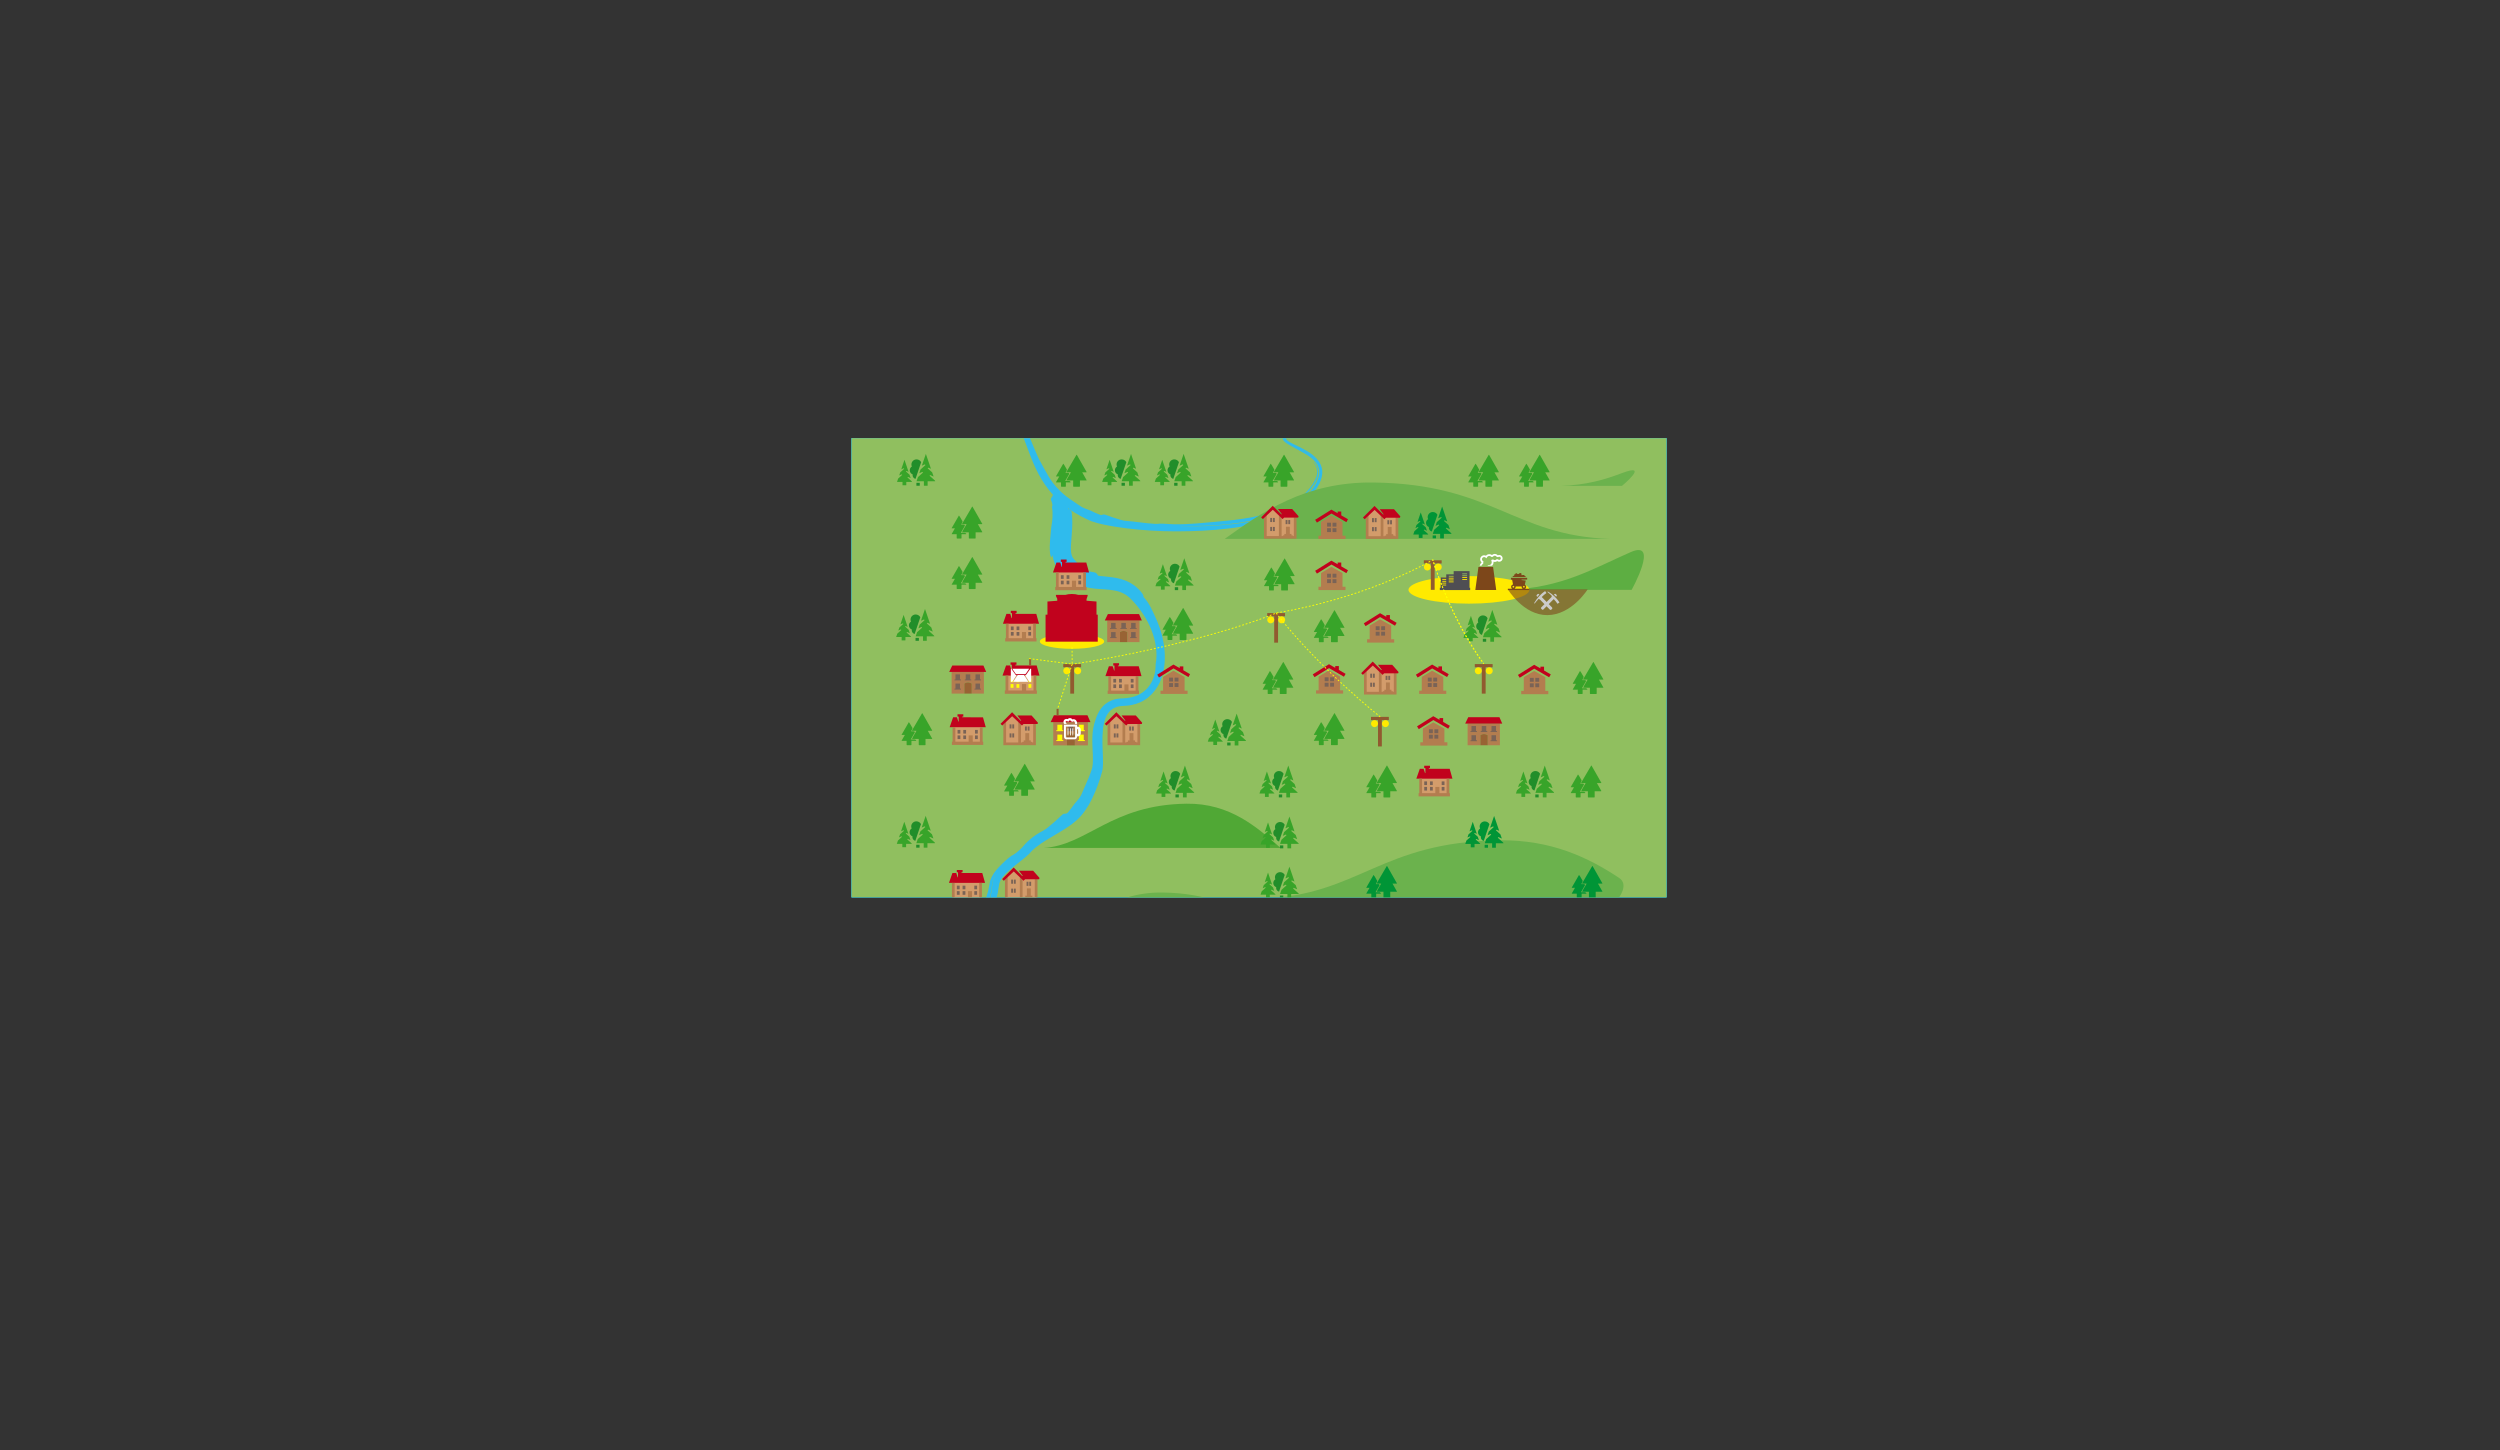 <?xml version="1.0" encoding="UTF-8"?>
<svg id="Layer_2" data-name="Layer 2" xmlns="http://www.w3.org/2000/svg" xmlns:xlink="http://www.w3.org/1999/xlink" viewBox="0 0 5880.57 3411.45">
  <rect x="0" y="0" width="5880.57" height="3411.45" fill="#333333" stroke="none"/>
  <defs>
    <style>
      .cls-1 {
        fill: #b37d4f;
      }

      .cls-1, .cls-2, .cls-3, .cls-4, .cls-5, .cls-6, .cls-7, .cls-8, .cls-9, .cls-10, .cls-11, .cls-12, .cls-13, .cls-14, .cls-15 {
        fill-rule: evenodd;
      }

      .cls-16, .cls-17, .cls-18, .cls-19, .cls-20, .cls-21, .cls-22 {
        fill: none;
      }

      .cls-23, .cls-15 {
        fill: #d39c6b;
      }

      .cls-17 {
        stroke-dasharray: 4.28 4.28;
      }

      .cls-17, .cls-18, .cls-19, .cls-20, .cls-21, .cls-22 {
        stroke: #ff0;
        stroke-width: 2.14px;
      }

      .cls-17, .cls-19, .cls-22 {
        stroke-miterlimit: 10;
      }

      .cls-2, .cls-24 {
        fill: #fff;
      }

      .cls-18, .cls-19 {
        stroke-dasharray: 4.27 4.27;
      }

      .cls-18, .cls-20, .cls-21 {
        stroke-linejoin: round;
      }

      .cls-3 {
        fill: #986334;
      }

      .cls-4, .cls-25 {
        fill: #38a429;
      }

      .cls-5, .cls-26 {
        fill: #7a6356;
      }

      .cls-27 {
        fill: #00b3eb;
      }

      .cls-6, .cls-28 {
        fill: #009536;
      }

      .cls-29, .cls-9 {
        fill: #c1021d;
      }

      .cls-30 {
        fill: url(#linear-gradient);
      }

      .cls-31 {
        fill: #00afeb;
      }

      .cls-7 {
        fill: #ffea00;
      }

      .cls-8 {
        opacity: .6;
      }

      .cls-8, .cls-13 {
        fill: #7d471a;
      }

      .cls-32 {
        clip-path: url(#clippath-1);
      }

      .cls-10 {
        fill: #218e2a;
      }

      .cls-21 {
        stroke-dasharray: 4.3 4.3;
      }

      .cls-11, .cls-33 {
        fill: #ff0;
      }

      .cls-34 {
        fill: #915a2f;
      }

      .cls-35 {
        fill: #50a835;
      }

      .cls-12 {
        fill: #4f4e53;
      }

      .cls-36 {
        fill: #5dae42;
      }

      .cls-37 {
        fill: #50a825;
      }

      .cls-38 {
        fill: #2fbbed;
      }

      .cls-14 {
        fill: #cbcbcb;
      }

      .cls-39 {
        fill: #6bb24d;
      }

      .cls-40 {
        fill: #00a2e8;
      }

      .cls-41 {
        clip-path: url(#clippath);
      }

      .cls-42 {
        fill: #90bf5f;
      }
    </style>
    <clipPath id="clippath">
      <rect class="cls-16" x="1999.98" y="1030.77" width="1920" height="1080"/>
    </clipPath>
    <clipPath id="clippath-1">
      <rect class="cls-16" x="2002.98" y="1027.4" width="1920" height="1366.7"/>
    </clipPath>
    <linearGradient id="linear-gradient" x1="2940.28" y1="815.92" x2="2940.28" y2="0" gradientUnits="userSpaceOnUse">
      <stop offset="0" stop-color="#b9e2f6"/>
      <stop offset="1" stop-color="#00b3eb"/>
    </linearGradient>
  </defs>
  <g id="Layer_1-2" data-name="Layer 1">
    <g class="cls-41">
      <g>
        <g class="cls-32">
          <g>
            <rect class="cls-30" x="0" width="5880.57" height="815.92"/>
            <rect class="cls-40" x="0" y="815.92" width="5880.57" height="2595.53"/>
            <path class="cls-31" d="M5796.34,2092.37c0,714.52-1251.43,1293.73-2795.15,1293.73S206.03,2806.89,206.03,2092.37,1457.46,798.63,3001.19,798.63s2795.15,579.22,2795.15,1293.75Z"/>
            <path class="cls-38" d="M5445.88,1928.04c0,626.12-1096.61,1133.67-2449.34,1133.67-1352.74,0-2449.35-507.55-2449.35-1133.67S1643.8,794.34,2996.54,794.34s2449.34,507.57,2449.34,1133.69Z"/>
            <g>
              <path class="cls-42" d="M2955.09,2813.9c-295.5,0-582.15-26.78-851.98-79.61-129.67-25.38-254.73-56.8-371.7-93.38-115.84-36.22-224.75-77.81-323.73-123.62-98.93-45.79-188.73-96.16-266.91-149.72-78.86-54.03-146.57-111.76-201.26-171.61-55.61-60.85-98.31-124.51-126.91-189.19-29.29-66.26-44.15-134.43-44.15-202.64s14.85-136.37,44.15-202.63c28.6-64.68,71.3-128.33,126.91-189.19,54.69-59.84,122.41-117.58,201.27-171.61,78.18-53.56,167.99-103.94,266.92-149.73,98.98-45.81,207.9-87.41,323.73-123.63,116.98-36.58,242.04-68,371.7-93.39,269.83-52.83,556.47-79.61,851.94-79.61h0c295.49,0,582.14,26.78,851.98,79.61,129.67,25.38,254.73,56.8,371.7,93.38,115.84,36.22,224.75,77.81,323.73,123.63,98.93,45.79,188.73,96.16,266.91,149.73,78.86,54.03,146.57,111.76,201.26,171.61,55.61,60.86,98.31,124.51,126.91,189.19,29.29,66.26,44.15,134.44,44.15,202.64s-14.85,136.38-44.15,202.64c-28.6,64.68-71.29,128.34-126.91,189.19-54.69,59.85-122.4,117.58-201.26,171.61-78.18,53.56-167.98,103.94-266.91,149.72-98.98,45.81-207.89,87.4-323.73,123.62-116.98,36.58-242.03,67.99-371.7,93.38-269.84,52.82-556.48,79.61-851.98,79.61Z"/>
              <path class="cls-37" d="M2955.09,798.63c148.38,0,296.67,6.92,440.74,20.56,140.39,13.3,278.47,33.14,410.42,58.97,129.51,25.36,254.42,56.73,371.25,93.27,115.66,36.17,224.4,77.69,323.21,123.42,98.71,45.69,188.3,95.94,266.29,149.37,78.59,53.84,146.05,111.36,200.52,170.97,55.3,60.51,97.74,123.78,126.15,188.04,29.05,65.71,43.78,133.3,43.78,200.91s-14.73,135.2-43.78,200.91c-28.41,64.26-70.85,127.52-126.15,188.03-54.47,59.6-121.93,117.12-200.52,170.96-77.98,53.43-167.58,103.68-266.29,149.37-98.81,45.73-207.55,87.26-323.21,123.42-116.83,36.53-241.73,67.91-371.25,93.26-131.94,25.83-270.03,45.67-410.42,58.97-144.07,13.65-292.35,20.56-440.74,20.56s-296.67-6.92-440.74-20.56c-140.39-13.3-278.47-33.14-410.42-58.97-129.51-25.35-254.42-56.73-371.25-93.26-115.66-36.17-224.4-77.69-323.21-123.42-98.71-45.69-188.3-95.94-266.29-149.37-78.59-53.84-146.05-111.36-200.52-170.96-55.3-60.51-97.74-123.78-126.15-188.03-29.05-65.71-43.78-133.3-43.78-200.91s14.73-135.2,43.78-200.91c28.41-64.26,70.85-127.52,126.15-188.04,54.47-59.6,121.93-117.13,200.52-170.97,77.98-53.43,167.58-103.68,266.29-149.37,98.81-45.73,207.55-87.26,323.21-123.42,116.83-36.53,241.73-67.91,371.25-93.26,131.95-25.83,270.03-45.67,410.42-58.97,144.07-13.64,292.36-20.56,440.74-20.56M2955.09,790.06c-1210.01,0-2190.91,454.01-2190.91,1014.07s980.9,1014.05,2190.91,1014.05,2190.91-454,2190.91-1014.05-980.91-1014.07-2190.91-1014.07h0Z"/>
            </g>
            <path class="cls-38" d="M2841.82,2117.43c8.56,4.86,25.97,10.17,47.12,15.01,21.23,4.9,46.5,9.58,72.5,14.16,52.01,9.17,107.02,18.12,139.8,27.54,6.36,1.51,12.26,3.63,17.82,5.33,5.48,1.93,10.62,4.38,15.23,6.19,9.23,3.84,17.18,7.15,24,9.99,5.73,2.45,1.91.96-8.41-3.26-5.16-2.13-11.94-4.93-19.99-8.25-8.14-3.73-17.89-7.05-28.64-10.01-19.27-5.14-42.24-9.81-69.28-14.68,33.38,7.71,65.54,15.83,87.34,24.65,7.91,3.22,15.99,6.39,24.17,9.58,8.17,3.16,16.33,6.56,24.74,9.44,36.73,13.46,73.59,24.52,110.15,35.92,18.26,5.75,36.49,11.52,54.58,17.77,18.19,6.05,35.82,13.35,54.28,19.46,26.35,9.94,85.26,27.26,111.78,33.69,0,0-5.2-1.21-14.31-3.33-4.57-.96-10.04-2.52-16.3-4.3-6.27-1.76-13.35-3.75-21.06-5.92-7.7-2.22-16.11-4.4-24.88-7.12-8.72-2.92-17.9-6.01-27.41-9.2-9.46-3.24-19.42-6.37-29.21-9.95-9.84-3.47-19.75-7.26-29.83-10.59-40.18-13.63-81.06-25.52-111.53-35.21-15.23-4.86-27.9-9.01-36.75-11.98-8.81-3.09-13.85-4.86-13.85-4.86,2.88,1.13,5.75,2.25,8.58,3.35,0,0,2.64.95,7.26,2.62,4.65,1.56,11.3,3.78,19.28,6.45,15.94,5.4,37.33,12.09,58.65,18.86,21.33,6.77,42.61,13.54,58.39,19.04,15.87,5.27,26.27,9.27,26.27,9.27,9.53,3.43,19.14,6.9,29.06,10.48,0,0-1.84-.63-4.6-1.58-2.76-.95-6.45-2.21-10.03-3.56-7.22-2.66-14.43-5.33-14.43-5.33-24.85-8.9-49.53-15.98-77.14-24.33-17.02-5.26-36.3-11.95-53.36-17.32-13.85-4.65-26.43-9.42-39.35-14.58,0,0-6.31-2.27-12.62-4.55-3.15-1.13-6.31-2.27-8.67-3.12-2.37-.83-3.93-1.49-3.93-1.49-2.47-.88-5.12-1.82-7.83-2.79.09.05.25.14.31.18,4.81,3.09,21.68,10.29,44.97,19.2,23.33,8.82,53.15,18.94,83.31,29.03,30.12,10.18,60.43,20.64,85.06,30.24,25.14,9.13,45.62,15.92,54.57,18.74,14.46,4.25,28.67,6.8,43.12,9.93,7.27,1.41,14.53,3.28,22.17,4.51,7.62,1.36,15.44,2.85,23.59,4.61,10.89,2.32,19.85,5.37,28.37,6.4.94-.34,5.22.06,9.52.46,10.95,1.9,21.81,4.35,32.09,6.51,5.15,1.03,10.09,2.21,14.93,2.83,4.89.43,9.56.71,13.91.74,12.14.79,44.92,10.69,47.56,9.27,9.57-5.17,2.7-1.43,30.51.51,3.39.22,14.35-1.24,21.04-.53,22.35,3.31,29.09,2.08,54.48,5.77,9.32,1.8,16.78,3.46,23.27,5.07,6.6,1.77,12.27,3.37,17.66,4.98,10.79,3.23,21.1,5.98,37.87,9.71,1.01.25,5,1.33,10.37,2.91,5.25,1.82,12.05,3.88,18.48,6.35,3.19,1.29,6.36,2.57,9.31,3.76,1.48.6,2.9,1.18,4.25,1.73,1.28.64,2.49,1.26,3.61,1.82,4.48,2.25,7.43,3.72,7.43,3.72,1.11.64,2.22,1.28,3.3,1.9,1,.72,1.98,1.43,2.95,2.14,1.96,1.39,3.88,2.75,5.76,4.08,3.79,2.39,7.33,5.86,10.8,8.62,7.03,5.7,13.78,10.73,20.27,15.51,13,9.55,25,18.37,37.32,29.59,16.49,9.67,34.48,22.77,51.16,37.56,8.41,7.32,16.21,15.28,23.43,23.25,3.34,4.16,7.02,8.02,9.84,12.25,1.47,2.08,3.06,4.05,4.42,6.12,1.29,2.11,2.56,4.18,3.82,6.23,1.14,1.86,2.77,4.37,4.3,6.67,1.46,2.38,3.28,4.09,4.83,6.07,3.32,3.6,6.59,6.72,9.84,9.39,6.45,5.43,12.52,9.7,18.52,13.65,12.02,7.86,23.75,14.8,40.06,22.86,9.45,4.28,16.74,6.83,22.06,9.67,5.35,2.9,19.67,5.91,29.06,9.82l-2.91.56c3.14,1.31,9.38,3.91,12.52,5.22,3.12,1.32,2.14,1.49,1.17,1.68-1.94.36-3.87.74,1.39,3.54,12.83,5.8,25.89,11.58,38.7,17.78,13.12,5,25.71,10.34,36.66,16.54.97-.16,2.04-.24,3.8.33,1.64.93,3.25,1.87,4.67,2.91,1.45,1.02,3.08,1.98,4.31,3.08,2.52.37,3.24-1.28,5.02-.95,1.66-1.55,5.74-.06,9.64,1.78,3.66,1.9,7.21,4.17,7.95,1.35.02-.52-.79-2.36-2.13-5.03-.63-1.38-1.71-2.66-2.74-4.22-.54-.76-1.11-1.55-1.68-2.37-.65-.74-1.31-1.51-2-2.28-5.4-6.31-12.65-12.3-16.97-16.19-1.93-1.93,4.13.07,7.23.56-6.4-4.45-9.66-6.84-10.53-8.01-.87-1.16.7-1.23,3.79-.14-3.06-2.02-6.15-3.9-6.15-3.9,1.05.01,4.18.04,4.18.04-16.58-10.85-34.5-19.96-52.4-28.11-17.91-8.1-35.8-15.05-52.67-20.39-7.2-2.43-19.32-5.83-27.27-8.26-4.01-1.17-12.01-5.53-14.94-6.98-5.78-1.04-5.72.81-8.6,1.2-11.18-5.95-28.64-16.08-39.09-25.76-1.23-1.2-2.43-2.36-3.59-3.49-.94-1.15-1.89-2.23-2.82-3.23-.82-1-1.35-1.91-2.05-2.73l-.5-.61c-.18-.21-.47-.69-.69-1-.49-.7-.95-1.37-1.4-2.01-3.61-5.06-6.21-7.63-7.1-6.45-3.39-4.64-6.15-8.4-8.85-11.35-2.76-2.87-5.23-5.24-7.73-7.62-5.12-4.45-10.32-8.95-18.95-16.45-22.64-19.87-53.67-40.91-83.36-61.92-8.17-5.67-16.01-11.39-23.58-17.26-3.71-3.02-7.5-5.85-11.11-9.01-3.66-3.12-7.01-6.28-11.54-9.3-3.19-2.25-6.33-4.53-9.44-6.62-3.2-1.78-6.34-3.52-9.39-5.23-16.7-8.86-33.47-15.49-49.96-20.9-16.44-5.57-32.72-10.19-48.45-14.41-15.79-4.17-31.96-8.52-47.94-10.85-8-1.59-15.97-2.2-23.91-3.22-7.96-1.06-15.84-1.51-23.73-2.17-31.48-2.38-62.81-3.09-94.16-5.95-3.91-.38-7.84-.62-11.79-1.1-3.96-.7-7.94-1.4-11.94-2.1-8.01-1.37-16.09-2.76-24.27-4.16-8.17-1.49-16.52-2.49-24.87-4.37-8.38-1.68-16.88-3.38-25.51-5.11-8.69-1.77-17.48-3.33-26.17-5.35-8.66-2.18-17.33-4.36-26.01-6.55-8.67-2.23-17.39-4.38-26.05-6.73l-25.66-8.07c-8.55-2.72-17.09-5.44-25.62-8.16-8.53-2.95-17.06-5.9-25.56-8.84-17.05-5.71-34.09-11.25-51.02-16.42-33.81-10.56-67.16-20.35-98.86-31.17-7.98-2.57-15.74-5.49-23.47-8.25-7.73-2.78-15.4-5.5-22.76-8.55-7.42-2.97-14.77-5.91-22.02-8.82-3.83-1.53-7.63-3.27-11.45-4.61-3.83-1.21-7.64-2.41-11.43-3.6-30.26-8.45-58.97-13.66-85.47-18.8-26.45-4.89-50.74-9.39-72.31-13.38-43.06-7.92-74.88-14.99-90.94-19.62,0,0-1.21-.2-3.02-.5-1.77-.32-4.32-.65-6.58-1.15-4.48-1.06-8.95-2.12-8.95-2.12Z"/>
            <path class="cls-38" d="M1761.25,2400.52c14.63,6.48,37.61,16.48,65.88,26.12,28.24,9.69,61.71,19.21,96.51,26.71,34.79,7.55,70.91,13.11,104.08,15.88,33.15,2.87,63.35,2.76,86.03.81,34.97-2.45,61.45-9.05,79.92-17.29,3.9-1.7,4.52-2.12,2.47-1.21-2.07.84-6.84,2.95-14.03,5.41-14.34,5.02-38.61,10.72-68.36,13.09-26.6,1.91-58.13,1.49-94.85-2.16,45.98,2.63,90.32-.09,121.01-6.5,22.63-3.15,45.64-8.47,66.07-19.84,5.54-3.19,10.8-6.8,15.57-10.95,4.72-4.2,8.85-8.97,12.19-14.23,6.85-10.47,9.58-23.07,9.33-35.47-.3-6.24-.99-12.39-2.46-18.6-1.2-6.21-2.87-12.35-4.53-18.48-3.38-12.26-7.35-24.42-10.88-36.76-3.54-12.34-6.73-24.88-8.55-37.79-1.83-12.87-2.21-26.24.42-39.33,2.61-13.05,7.71-25.62,15.77-36.69,8.74-10.98,20.97-17.99,32.99-23.21,8.67-3.99,20.21-7.82,31.2-14.18,1.37-.8,2.75-1.62,4.14-2.44,1.27-.97,2.55-1.95,3.84-2.93,2.74-1.82,4.95-4.25,7.28-6.61,4.56-4.8,8.29-10.58,11.22-16.83,1.78-2.94,2.58-6.44,3.8-9.66l1.71-4.89c.37-1.7.75-3.4,1.12-5.09.72-3.38,1.43-6.71,2.12-9.98.38-3.36.75-6.66,1.11-9.87.17-1.61.35-3.19.53-4.75l.26-2.32c.13-.91.26-1.82.39-2.71.36-3.7,1.45-6.99,2.47-10.16,2.39-6.11,5.28-11.22,8.1-15.23,0,0-.28.39-.84,1.13-.59.71-1.31,1.94-2.28,3.5-.96,1.58-2.22,3.44-3.33,5.98-.58,1.25-1.24,2.55-1.86,4-.49,1.53-1.03,3.15-1.59,4.87-.66,1.68-.81,3.66-1.18,5.65-.15.99-.3,2-.47,3.03-.1.86-.22,1.74-.33,2.63-.44,3.59-.92,7.47-1.44,11.61-1.38,8.16-3.25,17.36-6.9,26.58-3.81,9.04-8.87,18.52-17.32,25.65-8.24,7.36-19.27,12.4-31.61,17.23-12.19,4.9-26.14,10.23-37.72,20.56-1.54,1.13-2.81,2.65-4.13,4.12l-3.92,4.42c-2.33,3.09-3.95,6.53-5.94,9.8-3.49,6.74-6.32,13.78-8.13,21.14-3.78,14.68-3.84,29.93-1.98,44.24,1.85,14.36,5.4,27.97,9.08,40.86,3.7,12.9,7.63,25.12,10.76,36.74,3.03,11.61,5.7,22.7,6.22,32.57.63,9.99-1.03,18.99-3.91,26.34-2.86,7.39-6.93,13.12-10.74,17.41-3.77,4.35-7.42,7.18-9.86,9.14-2.5,1.88-3.91,2.81-3.91,2.81,3.15-2.28,6.1-4.77,8.73-7.44,0,0,2.65-2.28,6.46-6.9,3.79-4.61,8.3-11.97,10.77-21.83,5.74-19.84-3.68-48.35-12.39-76.79-4.4-14.28-8.75-28.86-11.42-43.14-2.74-14.24-3.55-28.2-2.42-40.23.91-5.99,1.55-11.52,3.1-16.26.68-2.38,1.21-4.65,1.92-6.67.81-1.99,1.56-3.81,2.23-5.46,1.35-3.3,2.39-5.9,3.46-7.55.95-1.69,1.46-2.59,1.46-2.59,1.98-3.21,3.45-6.63,6.37-9.5,2.61-3,5.22-6.07,8.32-8.38l4.5-3.74,4.84-3.13c3.22-2.23,6.57-3.83,9.94-5.6,0,0-2.47,1.26-6.19,3.16-3.61,2.32-8.62,5.07-12.98,9.08-1.12.94-2.23,1.88-3.33,2.81-1.04,1.03-1.98,2.17-2.93,3.21-1.84,2.14-3.67,4.09-4.97,5.87-2.13,3.73-3.56,6.22-3.56,6.22-5.08,8.45-8.19,17.5-10.69,26.8-.56,2.33-.86,4.71-1.29,7.07-.35,2.37-.94,4.73-.99,7.11-.28,4.75-.79,9.55-.49,14.29.35,19.11,4.63,37.76,9.92,56.48,3.34,11.56,7.48,23.62,10.96,35.58,1.69,5.99,3.35,11.98,4.57,17.86,1.4,5.91,2.01,11.37,2.19,16.81.18,8.77-1,17.03-3.82,24.71-2.81,7.68-7.51,14.63-13.53,20.73,0,0-1.46,1.46-3.92,3.41-1.17,1.03-2.65,2.12-4.27,3.24-1.57,1.19-3.35,2.31-5.16,3.41-3.59,2.24-7.38,4.22-10.3,5.56-2.88,1.41-4.88,2.21-4.88,2.21-3.13,1.18-6.54,2.32-10.06,3.45.12-.06.32-.17.41-.22,3.14-1.81,10.22-4.89,19.12-10.36,8.82-5.4,19.58-13.67,26.43-25.91,3.37-6.11,5.74-13.13,6.38-20.9.68-7.84-.15-16.04-2.29-24.99-4.17-18.27-11.46-37.78-17.88-58.57-3.14-10.49-6.11-21.27-8.13-32.53-1.83-11.31-3.09-22.97-2.18-34.81,1.03-11.72,3.26-23.58,8-34.05,1.88-5.37,5.06-10.37,7.82-15.32,1.17-2.5,3.48-4.81,5.39-7.11,2.02-2.2,3.92-4.76,6.11-6.42,2.15-1.81,4.28-3.59,6.37-5.35,2.15-1.63,4.36-2.91,6.51-4.33,1.08-.68,2.15-1.36,3.22-2.03,1.06-.55,2.1-1.09,3.14-1.63,2.08-1.06,4.13-2.1,6.14-3.12,7.8-3.53,14.86-6.27,20.39-8.62,11.26-4.74,17.95-8.7,21.54-11.61,5.78-4.58,10.86-9.48,14.64-16.37.93-1.71,2.22-3.12,2.94-5.08l2.48-5.64c1.92-3.61,2.85-7.99,4.23-12.14,1.49-4.11,2.24-8.67,3.13-13.23.44-2.29.89-4.59,1.33-6.9l.88-4.51c.37-1.67.66-3.38,1.15-4.99,4.13-12.95,11.93-22.9,20.11-31.69,11.15-11.49,20.43-20.39,29.84-26.83,1.3-.18,6.02-3.36,10.66-6.53,2.76-2.28,5.56-4.58,8.13-6.94,1.29-1.18,2.63-2.35,3.82-3.55l1.82-1.8c.56-.57,1.35-1.28,1.45-1.5l3.4-4.1c1.26-1.59,2.58-3.08,3.98-4.41,2.73-2.78,5.42-5.57,8.27-7.91,11.23-9.81,22.62-17.11,32.93-22.27,7.07-3.9,18.9-13.68,28.84-22.59,10-8.92,17.59-17.05,19.32-17.18,6.84-.32,7.72-.53,10.14-3.19.59-.68,1.31-1.49,2.21-2.53.82-1.07,1.77-2.37,3.04-3.91.63-.76,1.33-1.6,2.1-2.52.69-.96,1.46-2.02,2.3-3.17,1.74-2.14,3.69-5.12,6.11-8.47.55-.84,1.69-1.94,2.98-3.4,1.27-1.51,2.77-3.29,4.36-5.17,3.32-3.65,6.38-8.44,8.29-12.22,5.8-13.39,9.54-22.02,13.5-31.18,1.02-2.31,2.05-4.64,3.13-7.09,1.01-2.48,2.05-5.08,3.17-7.87,1.15-2.74,2.24-5.92,3.43-9.38.55-1.63,1.12-3.33,1.73-5.12.49-1.23.78-2.73,1.12-4.3.98-5.11,1.23-10.78,1.31-15.91.09-5.16-.04-10-.19-14.51-.39-9.2-.73-17.03-1.06-24.68-.22-7.76-.25-15.44.5-24.26.81-8.79,2.26-18.83,6.43-30.9.55-1.45,2.08-7.38,5.81-15.13,3.64-7.68,9.85-17.4,18.88-24.1,8.86-6.9,19.35-10.15,26.85-11.36,3.79-.57,6.91-.97,9.08-.94,2.16-.07,3.4-.12,3.4-.12,3.39-.27,6.7-.54,9.95-.79,3.13-.27,6.1-1,9.06-1.41,2.91-.61,5.67-1.51,8.44-2.19,2.67-.94,5.24-2,7.8-2.94,9.94-4.46,18.09-10.8,24.47-18.3,12.79-15.08,18.51-34.33,18.15-55.09,4.89-23.62.84-53.22-9.95-80.15-10.64-27.15-27.76-51.55-45.55-70.28-17.08-18.6-34.89-22.22-52.23-24.28-8.74-.99-17.66-1.32-27.65-2.13-9.9-.69-21.11-2.06-33.99-5.59-3.63-1.28-7.09-2.26-10.19-3.71-3.09-1.47-5.98-2.84-8.69-4.13-5.33-2.76-9.64-5.7-13.81-7.71-1.99-1.13-4.34-3.15-7.04-5.51-2.71-2.37-5.73-5.14-8.32-8.46-1.36-1.61-2.75-3.25-4.15-4.9l-2.1-2.46c-.69-.8-1.4-1.6-2.16-2.71-3.03-4.03-5.68-8.29-7.68-12.3.03,1.64.05,3.34.3,4.98-1.64-2.63-3.87-6.81-5.42-11.11-1.65-4.28-2.73-8.65-3.25-11.48-1.13-5.72-1.43-4.16-2-2.67-.44,1.55-.87,3.15-1.53,3.07-.61-.06-1.73-1.95-2.65-7.04-1.66-12.33-.96-23.32-.22-33.69.91-9.59,1.82-19.28,2.75-29.08,3.13-17.86,4.37-33.72,1.57-48.53.64-1.08,1.23-2.32,1.32-4.63-.42-2.29-1.15-4.47-1.69-6.75-.78-2.19-1.44-4.44-2.32-6.63.42-3.44,2.83-3.69,3.05-6.12,2.61-1.44,2.24-7.53,1.58-13.31-.72-5.68-1.46-11.06,2.37-10.45,1.24.49,7.52,7.19,13.34,16.47,5.98,9.18,10.93,21.01,13.88,28.52,1.61,3.46,1.7-5.41,2.35-9.67,3.13,10.43,4.24,16.04,5.42,17.81,1.01,1.78,1.86-.23,1.93-4.92.57,2.57,1.09,5.14,1.34,7.07.3,1.93.5,3.22.5,3.22.51-1.38,2.08-5.55,2.08-5.55,5.57,28.4,1.42,57.75-.15,81.19-.82,11.72-.45,21.83,1.55,27.62.96,2.98,2.07,5.09,3.72,7.33.25.32.24.49.69.96l1.24,1.34,2.44,2.71c1.64,1.74,3.07,3.83,4.76,5.37,2.99,2.53,6.53,6.63,10.87,9.69l3.13,2.57c1.13.72,2.25,1.43,3.35,2.13,2.24,1.35,4.2,2.95,6.33,3.85,3.96,2.24,14.18,4.09,18.21,4.61,6.48,3.24,5.04,5.29,7.85,7.8,8.15.95,19.33,1.65,32.14,3.4,12.72,1.76,27.68,5,40.46,11.91,3.25,1.44,6.09,3.63,8.97,5.39,1.41.94,2.79,1.86,4.15,2.76,1.27.99,2.43,2.06,3.59,3.06,2.3,2.03,4.45,3.99,6.4,5.84,1.94,1.86,3.14,3.52,4.49,5.1,5.21,6.21,7.21,10.67,5.46,11.36,10.13,11.44,14.54,19.6,18.82,27.78,4.11,8.31,8.06,16.77,14.28,31.03,3.96,9.53,7.62,19.91,10.62,31.03,2.87,11.15,5.11,23.01,6.25,35.37,2.28,24.6.1,51.74-10.99,76.6-6.31,13.39-15.31,25.64-26.84,35.04-11.45,9.53-25.45,15.54-39.63,18.28-2.65.43-5.29.87-7.91,1.3-2.61.18-5.21.37-7.78.55-2.23.16-4.44.31-6.62.47l-2.95.19c-.95.13-1.87.33-2.79.48-5.12.64-9.61,2.43-13.83,4.42-4.11,2.19-7.62,5.13-10.73,8.52-3.01,3.54-5.45,7.68-7.53,12.11-1.88,4.59-3.57,9.34-4.65,14.43-2.39,10.05-3.2,20.76-3.57,31.41-.34,10.69,0,21.46.42,32.28.4,10.83,1.01,21.67.78,33.14-.23,5.71-.54,12.01-2.52,18.72-1.61,5.44-2.81,10.26-4.63,15.56-6.75,20.77-14.78,40.81-25.56,60.11-5.72,9.64-11.78,18.89-19.62,27.67-7.84,8.73-16.77,15.94-25.75,22.37-18.1,12.64-36.91,22.78-54.76,33.76-8.96,5.45-17.54,11.2-25.37,17.5-1.97,1.57-3.94,3.14-5.66,4.85-1.74,1.7-3.73,3.28-5.2,5.12l-2.4,2.66-2.04,2.28-1.79,1.68c-2.19,2.05-4.39,4.06-6.63,5.93-8.89,7.61-18.01,14.43-26.78,21.44-8.74,7-17.25,14.19-24.3,22.13-3.3,4.05-6.58,8.19-8.53,12.53-.66,1.07-.92,2.17-1.35,3.25-.38,1.09-.91,2.17-1.02,3.26l-.7,3.31-.7,4.64-1.42,9.28-.71,4.64-1.16,4.64-2.34,9.25c-.64,3.1-2.16,6.1-3.2,9.14-1.97,6.15-5.44,11.91-8.62,17.69-1.96,2.72-4.04,5.38-6.07,8.04-2,2.69-4.71,4.81-7.05,7.2-10.05,9.07-22.2,14.6-33.56,18.99-11.4,4.44-22.39,8.22-31.5,14.21-4.53,3-8.63,6.49-11.95,10.43-1.96,1.69-3.05,4.36-4.51,6.63-1.38,2.35-2.88,4.63-3.85,7.26-4.89,9.97-7.19,21-7.73,32.15-.53,11.17.59,22.52,2.85,33.75,4.51,22.52,12.43,44.48,18.39,67.23l2.13,8.57,1.81,8.7c.58,2.91.94,6.02,1.37,9.03.15,3.08.6,6.12.47,9.23.18,6.18-.73,12.42-2.05,18.53-1.49,6.1-3.87,11.97-6.85,17.48-3.12,5.43-6.91,10.38-11.12,14.85-4.33,4.3-8.91,8.29-13.85,11.59-9.78,6.8-20.4,11.53-31,15.38-21.32,7.54-42.89,11.06-63.78,13.14-41.89,3.91-81.44,1.78-117.63-1.96-36.21-3.85-69.13-9.79-98.15-16.3-58.05-13.05-100.37-29.11-122.55-39.27,0,0-6.17-3.63-12.21-7.48-6.07-3.81-11.99-7.92-11.99-7.92Z"/>
            <path class="cls-38" d="M3263.69,946.05c-6.39-.22-14.72-.4-24.54-.22-9.77.56-21.09,1.06-33.32,2.8-24.48,3.15-52.93,9.41-80.69,20.14-13.92,5.24-27.58,11.69-40.75,18.59-13.17,6.91-25.63,14.7-37.43,22.36-5.53,3.66-10.93,7.23-16.15,10.69-2.11,1.43-4.31,2.73-6.21,4.35-1.89,1.58-3.65,3.58-3.94,6.02-.2,2.47,1.35,4.51,2.92,6.06,1.63,1.57,3.47,2.84,5.31,4,1.85,1.16,3.7,2.2,5.52,3.2,2.21,1.14,4.34,2.25,6.38,3.31,13.31,6.46,25.34,12.27,35.21,18.71,9.86,6.41,17.72,13.37,22.7,20.79,2.03,3.16,2.28,3.76,1.23,2.09-1.07-1.64-3.61-5.52-8.33-10.2-4.7-4.69-11.6-10.04-20.32-15.29-8.69-5.3-19.23-10.46-30.48-16.1-5.45-2.69-9.32-4.64-13.46-7.32-2.02-1.35-4.04-2.87-5.58-4.87-.73-1.02-1.33-2.19-1.44-3.49-.15-1.3.33-2.61,1.02-3.73,1.41-2.28,3.62-3.97,5.88-5.5,2.29-1.53,4.62-3.1,7.01-4.69,6.03-4.07,12.3-8.23,18.85-12.47-8.09,4.88-16.1,9.72-23.91,14.44-3.42,2.09-7.2,4.09-9.88,7.35-1.32,1.6-2.09,3.71-1.72,5.68.34,1.98,1.52,3.63,2.83,5.03,5.5,5.49,12.72,9.03,19.74,13,6.98,3.79,13.54,7.28,19.33,10.7,8.76,4.51,17.4,9.46,25.07,15.71,7.57,6.23,14.34,14.02,17.06,23.51,3.22,10.39.89,21.62-3.59,31.4-4.51,9.9-10.99,18.84-18.06,27.15-1.72,2.12-3.63,4.1-5.43,6.14-1.87,1.98-3.9,3.79-5.84,5.69-1.99,1.84-3.84,3.83-5.94,5.55l-6.43,4.99c-4.16,3.5-8.88,6.23-13.43,9.17-4.46,3.09-9.46,5.32-14.21,7.94-19.4,9.81-40.15,16.78-61.28,22.15-21.16,5.33-42.78,9.06-64.65,11.62-15.88,1.76-41.19,4.13-66.5,4.93-25.3.91-50.51.55-65.99-.39,0,0,1.52.04,4.36.11,2.84.06,7.02.21,12.32.21,10.62.09,25.79.16,43.98-.5,36.32-1.16,84.96-4.99,131.91-16.48,23.41-5.78,46.34-13.63,66.25-23.98,2.48-1.31,4.93-2.62,7.36-3.91,2.45-1.25,4.63-2.88,6.93-4.28,2.26-1.45,4.51-2.88,6.72-4.29,2.14-1.51,4.12-3.17,6.15-4.71,2.02-1.57,4-3.11,5.96-4.63,1.78-1.71,3.53-3.4,5.24-5.06,1.72-1.66,3.41-3.29,5.08-4.89,1.56-1.74,3.09-3.44,4.58-5.12,11.82-13.5,19.23-26.52,21.92-36.11,1.39-4.78,1.82-8.62,1.87-11.22,0-2.59-.11-3.96-.11-3.96.14,3.19-.11,6.38-.74,9.48,0,0-.13.72-.43,2.07-.26,1.35-.83,3.32-1.65,5.79-1.7,4.94-5.04,11.82-10.29,19.48-2.7,3.78-5.7,7.84-9.24,11.9-3.44,4.14-7.37,8.28-11.63,12.16-8.17,8.23-18.66,15.12-29.24,21.64-21.75,12.38-45.87,20.37-64.09,25.35-9.2,2.31-16.83,4.31-22.29,5.3-5.42,1.12-8.52,1.76-8.52,1.76-11.25,2.2-22.7,4.14-34.58,5.49,0,0,2.17-.29,5.43-.73,3.26-.44,7.61-.96,11.92-1.75,4.32-.72,8.63-1.45,11.87-1.99,3.25-.5,5.37-1.02,5.37-1.02,7.31-1.64,14.65-3.02,21.8-5.09,3.59-.97,7.19-1.94,10.8-2.91,3.55-1.14,7.11-2.29,10.68-3.45,7.23-2.13,14.16-5.18,21.41-7.86,3.51-1.58,7.04-3.18,10.63-4.8,1.77-.83,3.61-1.59,5.37-2.49,1.74-.94,3.49-1.89,5.25-2.84,2.19-1.14,4.42-2.31,6.68-3.49,2.29-1.14,4.36-2.65,6.6-3.97,2.2-1.36,4.43-2.74,6.67-4.12,2.19-1.43,4.2-3.11,6.33-4.66,2.09-1.59,4.23-3.12,6.27-4.75,1.9-1.78,3.79-3.55,5.66-5.3,3.8-3.4,7.34-7.22,10.52-11.02,5.25-6.14,10.01-12.22,14-18.58,4.02-6.33,7.19-13.02,8.73-20.13,0,0,.06-.43.17-1.19.1-.76.29-1.83.33-3.13.24-2.59.08-6.05-.63-9.4-.68-3.36-1.99-6.57-3.17-8.89-1.25-2.3-2.26-3.75-2.26-3.75-1.6-2.22-3.55-4.46-5.74-6.62.06.08.18.25.23.31,1.61,2.48,5.82,7.5,8.17,15.37,1.19,3.91,1.59,8.54.97,13.64-.63,5.11-2.54,10.7-5.44,16.44-2.89,5.75-6.88,11.63-11.58,17.48-2.36,2.92-4.91,5.84-7.56,8.77-1.37,1.44-2.75,2.89-4.14,4.35-1.42,1.41-2.93,2.67-4.4,4.03-11.65,10.85-26.1,20.31-41.98,27.54-15.83,7.31-32.7,12.95-49.18,17.45-16.63,4.13-32.74,7.56-47.56,9.72-29.55,4.65-53.3,6.11-63.75,7.25-33.39,2.9-64.15,6.79-101.83,6.16-12.59-.29-23.14-1.68-32.82-1.5-.98.48-5.83.57-10.69.59-25.09-1.45-49.87-6-69.15-7.07-6.74-.58-19.16-4.26-30.02-8.07-10.91-3.71-20.16-7.51-21.67-7.09-5.67,1.66-6.4,1.76-9.47.61-1.55-.57-3.65-1.51-6.98-2.94-.85-.34-1.77-.71-2.79-1.13-.91-.42-1.9-.88-2.98-1.39-.55-.24-1.13-.5-1.73-.76-.68-.34-1.38-.7-2.11-1.07-1.47-.73-3.06-1.51-4.79-2.36-3.36-1.54-15.23-4.94-21.59-8.94-2.64-1.72-5.04-3.28-7.28-4.74-2.2-1.49-4.24-2.87-6.17-4.18-3.93-2.52-7.37-4.88-10.89-7.31-7.09-4.81-14.54-10.06-24.92-20.04-15.55-14.76-22.55-26.1-29.03-36.75-6.37-10.8-12-21.26-21.36-38.48-1.17-2.07-7.99-17.09-14.06-32.09-3.09-7.48-6.09-14.87-8.53-20.37-2.38-5.5-4.09-9.09-4.09-9.09-4.76-11.45-10.26-21.69-17.31-30.2-3.63-4.07-7.68-8.06-11.81-10.77-4.11-2.83-7.96-5.82-12.12-8.06-16.25-9.71-32.14-16.63-49.86-24.68-21.72-5.36-46.74-11.37-72.42-16.28-25.66-4.94-51.88-8.83-75.31-10.56-23.43-1.75-39.99-3.11-55.83-4.84-15.84-1.59-30.97-3.5-51.52-5.01-11.74-.59-20.55-.33-27.39-1.15-6.87-.78-23.48,1.44-35.2,1.23l2.9-1.57c-3.93-.06-11.75-.19-15.67-.26-3.93-.06-2.95-.59-1.98-1.12,1.94-1.06,3.87-2.12-3.01-2.76-16.4-.5-33.18-.71-50.33-.47-16.9,1.46-33.56,3.12-49.93,5.05-.91.75-1.98,1.52-4.26,2.23-4.86.68-9.72,1.37-14.56,2.05-2.83,1.72-1.74,3.32-3.63,4.47.29,4.32-19.8,9.93-14.64,13.56,2.03.99,30.18-.5,42.9.89,2.96.47-3.76,2.25-6.55,3.96,16.46-.92,17.51.69,10.82,2.47,3.88-.08,7.75-.16,7.75-.16-.93.56-3.75,2.25-3.75,2.25,41.71-.35,88.14,1.94,128.6-.05,8.68-.31,23.14-1.36,32.79-2.02,4.81-.29,15.41.78,19.27,1,6.78-1.21,5.85-2.9,8.78-4.35,14.93,1.22,38.5,3.14,58.06,4.74,19.54,1.47,35.11,2.32,34.42-.51,11.95,1.31,19.18,1.52,26.53,1.82,7.37.18,14.84.59,27.24,2.25,16.36,2.43,34.85,5.63,53.99,10.26,19.11,4.64,38.95,10.72,57.24,19.24,4.88,2.48,10,4.55,14.5,7.43,2.3,1.36,4.6,2.71,6.9,4.06l6.39,4.59,3.19,2.29,2.64,2.37c1.8,1.53,3.32,3.47,4.94,5.26,3.04,3.87,5.83,8.08,8.29,12.68,3.73,6.81,6.81,13.99,9.62,20.94,7.51,18.95,13.89,38.32,21.78,56.68,7.78,18.41,16.93,35.98,27.99,51.94,21.94,32.18,51.76,56.88,84.41,74.26,4.09,2.18,8.17,4.39,12.39,6.27l6.29,2.93c1.99,1,4.32,1.93,6.74,2.82,9.36,3.34,18.26,5.51,27.31,7.47,18.04,3.91,36.2,6.72,54.72,9.05,37.02,4.57,75.4,7.1,116.28,7.13,41.2-.06,82.93-1.81,124.29-6.86,20.69-2.43,41.26-5.83,61.51-10.42,20.23-4.61,40.22-10.23,59.34-18,19.06-7.8,37.4-17.56,53.34-30.49,4.19-2.96,7.64-6.83,11.4-10.29,1.87-1.75,3.69-3.54,5.32-5.44,1.7-1.85,3.35-3.74,4.96-5.68,6.47-7.69,12.41-15.91,17-25.1,4.5-9.12,7.8-19.57,6.82-30.51-.87-10.94-6.36-21.02-13.28-28.36-6.94-7.47-14.98-13.06-23.02-17.9-8.07-4.83-16.27-8.87-24.22-12.75-3.9-1.92-7.77-3.84-11.61-5.73-1.81-.93-2.88-1.5-4.08-2.2-1.19-.67-2.34-1.39-3.45-2.13-2.14-1.53-4.4-3.16-5.23-5.68-.76-2.66,1.32-5.08,3.26-6.58,2.02-1.58,4.23-2.86,6.28-4.22,3.14-2.07,6.26-4.12,9.35-6.16,6.65-4.35,13.21-8.49,19.69-12.42,12.97-7.81,25.76-14.54,38.15-20.37,6.3-2.7,12.31-5.6,18.41-7.82,3.02-1.17,5.99-2.33,8.93-3.47,2.98-1.01,5.92-2,8.81-2.97,23.15-7.75,44.12-11.94,61.55-14.78,8.8-1.03,16.6-2.33,23.54-2.84,6.92-.58,12.86-1.07,17.74-1.48l22.82-3.17Z"/>
          </g>
        </g>
        <path class="cls-39" d="M3527.67,1976.58c-280.8,3.21-330.79,129.34-557.41,136.83h836.36s26.11-32.36,2.03-48.29c-72.23-47.81-159.46-89.93-280.99-88.54Z"/>
        <path class="cls-39" d="M3084.08,2253.45c-232.7,2.45-274.14,98.42-461.94,104.12h751.12c-71.15-48.08-154.9-105.52-289.18-104.12Z"/>
        <path class="cls-39" d="M3814.94,1112.93c-40.64,15.39-83.7,28.18-144.51,30.02h144.75s67.64-55.73-.24-30.02Z"/>
        <path class="cls-39" d="M2735.21,2099.37c213.63,3.23,251.67,129.52,424.08,137.02h-689.55c65.31-63.26,142.2-138.86,265.47-137.02Z"/>
        <path class="cls-39" d="M3229.77,1134.96c280.81,3.11,330.79,125.34,557.41,132.61h-906.35c85.85-61.23,186.91-134.41,348.94-132.61Z"/>
        <path class="cls-36" d="M3836.12,1298.55c-89.45,38.98-161.19,84.37-289.95,88.92h291.84s66.1-118.55-1.89-88.92Z"/>
        <path class="cls-7" d="M3597.47,1387.47c0,17.93-63.65,32.46-142.16,32.46s-142.17-14.53-142.17-32.46,63.66-32.46,142.17-32.46,142.16,14.53,142.16,32.46Z"/>
        <path class="cls-8" d="M3639.95,1446.91c57.14-.35,94.64-60.7,94.64-60.7h-187.79s36.31,61.05,93.15,60.7Z"/>
        <path class="cls-13" d="M3556.85,1363.29h-2.76v-4.21h38.15v4.21h-13.19v1.18l9.78,1.12-2.02,9.69c.57.27,1.09.63,1.54,1.08.97.97,1.58,2.32,1.58,3.8s-.61,2.85-1.58,3.82c-.36.36-.77.68-1.23.92h10.35v3.03h-50.67v-3.03h10.46c-.45-.24-.87-.56-1.23-.92-.98-.97-1.58-2.32-1.58-3.82s.6-2.83,1.58-3.8c.79-.78,1.8-1.32,2.94-1.51l-2.11-11.56h0ZM3588.67,1357.28h-30.7l-.31-.8,2.38-1.89,1.79-.87-.11-2.48,2.22-.38.43-1.52,3.13-1.19,1.83,2,3.68-.16.22-1.35,4.92-.92,1.03,5.24,2.87-.38,3.72-.06.27,2.43,3.03.92-.38,1.4h0ZM3562.42,1384.9h19.55c-.46-.24-.87-.56-1.23-.92-.97-.97-1.57-2.32-1.57-3.82,0-.2,0-.41.03-.61h-14.01c.03.2.04.4.04.61,0,1.49-.6,2.85-1.58,3.82-.37.36-.78.68-1.23.92h0ZM3558.34,1378.67c-.38.39-.62.92-.62,1.5s.24,1.12.62,1.51c.38.38.91.62,1.5.62s1.12-.24,1.5-.62c.38-.38.63-.92.63-1.51s-.24-1.11-.63-1.5c-.38-.38-.91-.62-1.5-.62s-1.12.23-1.5.62h0ZM3582.42,1380.16c0,.59.23,1.12.62,1.51.39.38.91.62,1.5.62s1.11-.24,1.5-.62c.38-.38.62-.92.62-1.51s-.23-1.11-.62-1.5c-.38-.38-.91-.62-1.5-.62s-1.11.23-1.5.62c-.38.39-.62.92-.62,1.5Z"/>
        <path class="cls-2" d="M3499.67,1330.66l-.24-1.49,2.55.07h.16s.09,0,.09,0h0c1.84,0,3.51-.75,4.71-1.95,1.2-1.21,1.96-2.87,1.96-4.71,0-.53-.07-1.04-.18-1.51-.12-.5-.29-.98-.51-1.42l-.54-1.11.69-1.01c.12-.17.21-.33.3-.47.08-.17.18-.33.25-.51l3.43-.62c.48.49,1.06.9,1.69,1.16.6.26,1.28.4,2,.4.82,0,1.61-.19,2.28-.52.71-.35,1.34-.87,1.82-1.49l3.39.03c.35.49.81.89,1.32,1.15.5.25,1.08.4,1.71.4,1.03,0,1.97-.42,2.63-1.09h.01c.68-.68,1.09-1.61,1.09-2.65s-.41-1.97-1.09-2.64h-.01c-.66-.68-1.6-1.1-2.63-1.1-.51,0-.97.09-1.39.26-.42.17-.83.44-1.18.75l-3.33-.59c-.43-.86-1.1-1.58-1.91-2.08-.78-.48-1.71-.76-2.71-.76s-1.84.26-2.61.69c-.79.47-1.44,1.13-1.89,1.92l-3.49.28c-.58-.73-1.34-1.33-2.18-1.74-.81-.38-1.73-.6-2.71-.6-1.18,0-2.28.32-3.21.88-.97.58-1.78,1.41-2.32,2.4l-1.24,2.29-1.99-1.71c-.46-.4-.99-.72-1.57-.94-.54-.2-1.15-.31-1.79-.31-1.43,0-2.72.57-3.65,1.51h-.01c-.93.93-1.51,2.22-1.51,3.65,0,.9.23,1.75.63,2.48.42.77,1.03,1.42,1.77,1.89l1.37.86-.49,1.55c-.1.31-.16.64-.22.98-.05.32-.08.66-.08,1.02,0,.21,0,.14,0,.21l.02.21.07,1.2-1,.68c-1.03.69-1.88,1.65-2.48,2.78-.22.42-.4.86-.55,1.31h-4.35c.23-1.17.63-2.27,1.17-3.3.72-1.36,1.72-2.59,2.91-3.57.01-.39.06-.78.12-1.16l.02-.14c-.78-.7-1.46-1.54-1.97-2.47-.73-1.35-1.16-2.89-1.16-4.52,0-2.59,1.05-4.94,2.76-6.63h0c1.69-1.71,4.05-2.76,6.65-2.76,1.12,0,2.23.21,3.27.59.32.12.63.26.93.41.74-.84,1.61-1.57,2.56-2.15,1.58-.93,3.41-1.46,5.36-1.46,1.61,0,3.15.37,4.53,1.03.64.31,1.23.67,1.79,1.09.54-.54,1.16-1.02,1.83-1.41,1.4-.81,3.01-1.27,4.72-1.27s3.48.51,4.92,1.4c.8.5,1.52,1.11,2.14,1.82.17-.08.34-.16.51-.23.93-.36,1.91-.56,2.94-.56,2.18,0,4.18.89,5.62,2.33h0s0,0,0,0c1.45,1.44,2.34,3.43,2.34,5.63s-.89,4.17-2.34,5.62h0c-1.44,1.46-3.44,2.35-5.62,2.35-1.3,0-2.53-.31-3.63-.88-.39-.2-.77-.43-1.12-.69-.5.39-1.04.74-1.63,1.02-1.27.62-2.67.97-4.14.97-1.05,0-2.05-.18-3.01-.5.06.46.08.92.08,1.37,0,3.01-1.22,5.72-3.19,7.7-.14.13-.26.25-.39.38h-9.87Z"/>
        <path class="cls-12" d="M3401.75,1366.3h-9.28v2.05h9.28v-2.05h0ZM3401.75,1370.57h-9.28v2.05h9.28v-2.05h0ZM3401.75,1375.04h-9.28v2.05h9.28v-2.05h0ZM3419.24,1354.43h-11.44v2.05h11.44v-2.05h0ZM3419.24,1358.91h-11.44v2.05h11.44v-2.05h0ZM3419.24,1363.17h-11.44v2.05h11.44v-2.05h0ZM3419.24,1367.66h-11.44v2.06h11.44v-2.06h0ZM3450.99,1348.71h-11.45v2.05h11.45v-2.05h0ZM3450.99,1353.18h-11.45v2.05h11.45v-2.05h0ZM3450.99,1357.45h-11.45v2.05h11.45v-2.05h0ZM3450.99,1361.93h-11.45v2.06h11.45v-2.06h0ZM3401.75,1361.82h-9.28v2.05h9.28v-2.05h0ZM3456.73,1382.69h1.42v5.24h-71.35v-5.24h1.89v-24.54h13.18v-7.13h17.48v-7.55h37.37v39.23h0Z"/>
        <g>
          <path class="cls-14" d="M3614.77,1399.54l2.07-2.05c.83-.84,2.19-.83,3.02,0l1.1,1.11c-1.69,1.71-3.31,3.51-4.84,5.37l-1.37-1.39c-.82-.84-.82-2.21.02-3.05h0ZM3608.64,1418.66c.39.38.79.76,1.18,1.14,2.83-3.69,5.87-7.4,9.49-11.15.66.43,1.31.87,1.97,1.31.11-.13.22-.26.34-.39l24.22,24.58c.83.84,2.19.84,3.02,0l2.07-2.06c.83-.84.84-2.2.02-3.04l-24.42-24.77c3.46-3.48,7.34-6.87,11.08-9.24l-3.06-4.7c-10.73,6.86-19.63,17.25-25.92,28.32Z"/>
          <path class="cls-14" d="M3659.51,1397.33l1.98,2.07c.8.85.78,2.21-.04,3.05l-1.1,1.1c-1.65-1.69-3.38-3.3-5.17-4.84l1.37-1.38c.83-.83,2.17-.83,2.97,0h0ZM3640.95,1391.25c-.38.4-.75.8-1.13,1.19,3.56,2.84,7.14,5.87,10.75,9.51-.44.66-.87,1.33-1.3,1.98.13.11.25.23.37.34l-24.31,24.45c-.83.84-.85,2.21-.05,3.05l1.98,2.07c.8.84,2.14.85,2.96.01l24.51-24.65c3.35,3.47,6.6,7.36,8.86,11.11l4.62-3.1c-6.54-10.76-16.55-19.66-27.27-25.95Z"/>
        </g>
        <polygon class="cls-13" points="3477.67 1333.49 3512.07 1333.49 3519.43 1387.78 3470.3 1387.78 3477.67 1333.49 3477.67 1333.49"/>
        <path class="cls-27" d="M3263.35,934.84c-81.53,3.51-163.19,32.44-227.28,83.19-4.09,3.44-8.22,7.05-11.69,11.05,0,0-3.02-2.6-3.02-2.6,3.78-4.22,8-7.79,12.34-11.34,65.19-50.07,147.66-78.02,229.64-80.31h0Z"/>
        <path class="cls-35" d="M2790.88,1890.47c-178.11,2.45-233.1,98.19-336.45,104.12h557.78c-54.45-48.08-118.56-105.52-221.34-104.12Z"/>
        <path class="cls-25" d="M2192.94,1718.59h-.45l-.37.37h-9.77l10.59,18.83h-.45l-.37.37h-15.07v13.9l-.88.81h-14.27l-.81-.81v-13.9h-15.89c.2-1.27,3.73-7.68,10.6-19.2h-10.6v-.81l23.69-40.38h.8l23.26,40.82ZM2146.37,1712.49v.36c0,.83-1.08,3.29-3.23,7.36h7.35l.36.44c.45,1.08.86,1.62,1.26,1.62l-9.79,17.14h10.23l2.79,2.43-.81.8h-10.59v9.42l-.81.81h-9.79l-.8-.81v-9.42h-11.48l-.37-.37,7.73-13.46h-7.36l-.37-.44,17.14-29.8c.69.34,3.53,4.98,8.53,13.91Z"/>
        <g>
          <path class="cls-4" d="M2129.77,1498.38v7.91h-8.9v-7.91h-12.93l2.65-7.85,9.51-8.62-1.11-1.35-5.93,2.64,2.43-7.19,9.29-8.42-1.11-1.33-5.75,2.55,7.6-22.48,8.8,26.03.81,2.35-5.05-2.25-1.11,1.34,8.44,7.65,2.7,7.99-6.51-2.9-1.11,1.34,10.2,9.24-.03-.16.48,1.41h-13.36ZM2175.81,1432.46l10.99,32.18.99,2.92-6.3-2.78-1.39,1.66,10.54,9.45,3.38,9.88-8.14-3.58-1.39,1.66,12.75,11.43-.04-.19.59,1.74h-17.85v10.54h-8.8v-10.54h-17.33l3.32-9.71,11.89-10.66-1.39-1.66-7.41,3.27,3.04-8.89,11.61-10.41-1.39-1.66-7.19,3.17,9.51-27.81h0Z"/>
          <path class="cls-10" d="M2161.45,1500.48h-7.92v6.88h7.92v-6.88h0ZM2153.96,1445.37c-6.7,0-12.15,5.35-12.15,11.95,0,1.72.37,3.34,1.03,4.82-2.96,1.86-4.93,5.11-4.93,8.83,0,4.48,2.86,8.3,6.89,9.8-.12.6-.2,1.23-.2,1.87,0,4.17,2.94,7.67,6.88,8.63l1.72-5.09.82-2.43c3.74-11.06,7.01-20.72,10.78-31.85-2.01-3.88-6.11-6.53-10.83-6.53Z"/>
        </g>
        <g>
          <path class="cls-4" d="M2131.35,1984.94v7.91h-8.9v-7.91h-12.93l2.65-7.85,9.51-8.61-1.11-1.35-5.92,2.64,2.43-7.19,9.29-8.41-1.11-1.34-5.74,2.55,7.6-22.48,8.8,26.03.8,2.35-5.05-2.25-1.11,1.34,8.44,7.65,2.7,7.99-6.51-2.9-1.11,1.34,10.2,9.24-.04-.16.47,1.41h-13.36ZM2177.4,1919.01l10.99,32.18.99,2.92-6.3-2.78-1.39,1.67,10.55,9.45,3.38,9.88-8.15-3.58-1.38,1.66,12.75,11.43-.04-.19.59,1.74h-17.85v10.55h-8.8v-10.55h-17.33l3.31-9.7,11.89-10.67-1.39-1.65-7.4,3.26,3.03-8.88,11.62-10.41-1.39-1.66-7.19,3.17,9.52-27.81h0Z"/>
          <path class="cls-10" d="M2163.03,1987.04h-7.92v6.88h7.92v-6.88h0ZM2155.55,1931.93c-6.71,0-12.15,5.35-12.15,11.95,0,1.71.37,3.34,1.02,4.82-2.96,1.86-4.92,5.11-4.92,8.83,0,4.48,2.85,8.3,6.88,9.8-.13.6-.2,1.22-.2,1.87,0,4.17,2.94,7.67,6.88,8.63l1.71-5.08.82-2.43c3.73-11.07,7.01-20.72,10.78-31.85-2.01-3.88-6.11-6.53-10.83-6.53Z"/>
        </g>
        <path class="cls-25" d="M2310.74,1351.27h-.45l-.37.37h-9.77l10.59,18.83h-.45l-.37.37h-15.08v13.9l-.88.81h-14.27l-.81-.81v-13.9h-15.89c.2-1.27,3.74-7.68,10.6-19.2h-10.6v-.81l23.69-40.38h.8l23.26,40.82ZM2264.17,1345.17v.36c0,.83-1.08,3.29-3.23,7.36h7.34l.37.43c.45,1.08.86,1.62,1.26,1.62l-9.79,17.14h10.23l2.79,2.42-.8.81h-10.59v9.42l-.81.81h-9.79l-.81-.81v-9.42h-11.48l-.37-.37,7.73-13.46h-7.37l-.37-.44,17.14-29.79c.68.34,3.53,4.98,8.53,13.91Z"/>
        <g>
          <rect class="cls-23" x="2370.36" y="1464.6" width="61.65" height="38.78"/>
          <g>
            <rect class="cls-26" x="2418.77" y="1486.55" width="6.59" height="8.61"/>
            <rect class="cls-26" x="2418.77" y="1473.63" width="6.59" height="8.61"/>
            <polygon class="cls-5" points="2391.2 1495.15 2397.8 1495.16 2397.8 1486.55 2391.2 1486.54 2391.2 1495.15"/>
            <polygon class="cls-5" points="2391.2 1482.23 2397.8 1482.24 2397.8 1473.63 2391.2 1473.62 2391.2 1482.23"/>
            <rect class="cls-26" x="2377.75" y="1486.54" width="6.6" height="8.61"/>
            <rect class="cls-26" x="2377.75" y="1473.62" width="6.6" height="8.61"/>
          </g>
          <polygon class="cls-9" points="2444.07 1467.16 2437.55 1443.91 2388.65 1443.9 2388.65 1442.22 2391.27 1442.22 2391.27 1436.77 2377.63 1436.77 2377.63 1442.22 2380.46 1442.22 2380.46 1453.76 2379.64 1454.2 2376.33 1443.9 2367.31 1443.9 2359.17 1467.16 2444.07 1467.16"/>
          <polygon class="cls-1" points="2436.77 1467.16 2430.26 1467.17 2430.26 1501.19 2413.47 1501.19 2413.47 1486.55 2403.82 1486.55 2403.82 1501.19 2372.59 1501.19 2372.59 1467.17 2366.08 1467.16 2366.08 1501.19 2364.45 1501.19 2364.45 1508.91 2366.08 1508.91 2369.34 1508.91 2433.52 1508.91 2436.77 1508.91 2438.15 1508.91 2438.15 1501.19 2436.77 1501.19 2436.77 1467.16"/>
        </g>
        <path class="cls-25" d="M2310.74,1232.55h-.45l-.37.37h-9.77l10.59,18.83h-.45l-.37.37h-15.08v13.9l-.88.81h-14.27l-.81-.81v-13.9h-15.89c.2-1.27,3.74-7.68,10.6-19.2h-10.6v-.81l23.69-40.38h.8l23.26,40.82ZM2264.17,1226.45v.36c0,.83-1.08,3.29-3.23,7.36h7.34l.37.43c.45,1.08.86,1.62,1.26,1.62l-9.79,17.14h10.23l2.79,2.42-.8.81h-10.59v9.42l-.81.81h-9.79l-.81-.81v-9.42h-11.48l-.37-.37,7.73-13.46h-7.37l-.37-.44,17.14-29.79c.68.34,3.53,4.98,8.53,13.91Z"/>
        <g>
          <path class="cls-4" d="M2131.81,1133.57v7.91h-8.9v-7.91h-12.93l2.65-7.85,9.51-8.62-1.11-1.35-5.92,2.64,2.43-7.19,9.29-8.42-1.11-1.34-5.75,2.55,7.6-22.48,8.8,26.03.8,2.35-5.05-2.25-1.11,1.34,8.44,7.65,2.7,7.98-6.51-2.9-1.11,1.34,10.2,9.24-.03-.16.48,1.41h-13.36ZM2177.85,1067.65l10.99,32.18.99,2.92-6.3-2.78-1.39,1.67,10.54,9.45,3.38,9.88-8.14-3.58-1.39,1.66,12.75,11.43-.04-.19.59,1.74h-17.85v10.54h-8.8v-10.54h-17.32l3.31-9.7,11.89-10.67-1.39-1.66-7.4,3.26,3.04-8.88,11.61-10.41-1.39-1.66-7.19,3.17,9.51-27.81h0Z"/>
          <path class="cls-10" d="M2163.49,1135.67h-7.91v6.88h7.91v-6.88h0ZM2156,1080.56c-6.7,0-12.15,5.35-12.15,11.95,0,1.71.37,3.34,1.03,4.82-2.96,1.86-4.93,5.12-4.93,8.83,0,4.48,2.86,8.3,6.88,9.8-.12.6-.2,1.23-.2,1.87,0,4.17,2.94,7.67,6.87,8.63l1.72-5.08.82-2.43c3.74-11.06,7.01-20.72,10.78-31.85-2.01-3.88-6.11-6.53-10.83-6.53Z"/>
        </g>
        <g>
          <path class="cls-4" d="M2614.35,1133.57v7.91h-8.91v-7.91h-12.93l2.65-7.85,9.51-8.62-1.11-1.35-5.92,2.64,2.43-7.19,9.29-8.42-1.11-1.34-5.75,2.55,7.6-22.48,8.8,26.03.81,2.35-5.06-2.25-1.11,1.34,8.44,7.65,2.7,7.98-6.51-2.9-1.11,1.34,10.2,9.24-.03-.16.48,1.41h-13.36ZM2660.4,1067.65l10.99,32.18.99,2.92-6.3-2.78-1.39,1.66,10.54,9.45,3.38,9.88-8.14-3.58-1.39,1.66,12.74,11.43-.04-.19.59,1.74h-17.85v10.54h-8.8v-10.54h-17.33l3.32-9.7,11.88-10.67-1.39-1.66-7.4,3.26,3.03-8.88,11.62-10.41-1.39-1.66-7.18,3.17,9.51-27.81h0Z"/>
          <path class="cls-10" d="M2646.03,1135.67h-7.92v6.88h7.92v-6.88h0ZM2638.54,1080.56c-6.7,0-12.14,5.34-12.14,11.95,0,1.71.37,3.34,1.03,4.82-2.96,1.86-4.93,5.12-4.93,8.83,0,4.48,2.86,8.3,6.89,9.8-.13.6-.2,1.23-.2,1.87,0,4.17,2.94,7.67,6.87,8.63l1.73-5.08.82-2.43c3.74-11.06,7.01-20.72,10.78-31.85-2.01-3.88-6.11-6.53-10.84-6.53Z"/>
        </g>
        <g>
          <path class="cls-4" d="M2738.13,1133.57v7.91h-8.91v-7.91h-12.93l2.65-7.85,9.51-8.62-1.11-1.35-5.92,2.64,2.43-7.19,9.29-8.42-1.11-1.34-5.75,2.55,7.6-22.48,8.8,26.03.8,2.35-5.05-2.25-1.12,1.34,8.44,7.65,2.7,7.98-6.51-2.9-1.11,1.34,10.2,9.24-.04-.16.48,1.41h-13.36ZM2784.17,1067.65l10.99,32.18.99,2.92-6.3-2.78-1.39,1.66,10.54,9.45,3.38,9.88-8.14-3.58-1.39,1.66,12.74,11.43-.04-.19.59,1.74h-17.85v10.54h-8.8v-10.54h-17.33l3.31-9.7,11.89-10.67-1.39-1.66-7.4,3.26,3.04-8.88,11.62-10.41-1.39-1.66-7.19,3.17,9.51-27.81h0Z"/>
          <path class="cls-10" d="M2769.81,1135.67h-7.91v6.88h7.91v-6.88h0ZM2762.32,1080.56c-6.7,0-12.15,5.34-12.15,11.95,0,1.71.37,3.34,1.03,4.82-2.96,1.86-4.93,5.12-4.93,8.83,0,4.48,2.86,8.3,6.89,9.8-.13.6-.2,1.23-.2,1.87,0,4.17,2.94,7.67,6.88,8.63l1.72-5.08.82-2.43c3.74-11.06,7.01-20.72,10.78-31.85-2.01-3.88-6.11-6.53-10.83-6.53Z"/>
        </g>
        <path class="cls-25" d="M2556.16,1110.6h-.45l-.37.36h-9.77l10.59,18.83h-.45l-.37.37h-15.07v13.9l-.89.81h-14.27l-.81-.81v-13.9h-15.89c.2-1.27,3.74-7.68,10.6-19.2h-10.6v-.81l23.69-40.38h.8l23.26,40.83ZM2509.59,1104.5v.36c0,.83-1.08,3.29-3.23,7.36h7.34l.37.44c.45,1.08.86,1.62,1.26,1.62l-9.79,17.14h10.23l2.8,2.42-.82.81h-10.59v9.42l-.8.81h-9.8l-.8-.81v-9.42h-11.48l-.37-.37,7.73-13.46h-7.36l-.37-.44,17.14-29.79c.69.34,3.53,4.98,8.53,13.91Z"/>
        <path class="cls-25" d="M3044.05,1110.6h-.45l-.37.36h-9.77l10.59,18.83h-.45l-.37.37h-15.08v13.9l-.89.81h-14.27l-.81-.81v-13.9h-15.89c.2-1.27,3.74-7.68,10.6-19.2h-10.6v-.81l23.69-40.38h.8l23.26,40.83ZM2997.48,1104.5v.36c0,.83-1.08,3.29-3.23,7.36h7.34l.37.44c.45,1.08.86,1.62,1.26,1.62l-9.79,17.14h10.23l2.79,2.42-.81.81h-10.59v9.42l-.8.81h-9.8l-.8-.81v-9.42h-11.48l-.37-.37,7.73-13.46h-7.36l-.37-.44,17.14-29.79c.69.34,3.53,4.98,8.53,13.91Z"/>
        <path class="cls-25" d="M3525.86,1110.6h-.45l-.37.36h-9.77l10.59,18.83h-.45l-.37.37h-15.08v13.9l-.89.81h-14.27l-.81-.81v-13.9h-15.89c.2-1.27,3.74-7.68,10.6-19.2h-10.6v-.81l23.69-40.38h.8l23.26,40.83ZM3479.29,1104.5v.36c0,.83-1.08,3.29-3.23,7.36h7.35l.37.44c.45,1.08.86,1.62,1.25,1.62l-9.79,17.14h10.23l2.79,2.42-.81.81h-10.59v9.42l-.81.81h-9.8l-.8-.81v-9.42h-11.48l-.37-.37,7.73-13.46h-7.36l-.37-.44,17.14-29.79c.69.34,3.53,4.98,8.53,13.91Z"/>
        <path class="cls-25" d="M3645.3,1110.6h-.45l-.37.36h-9.77l10.59,18.83h-.45l-.37.37h-15.08v13.9l-.89.81h-14.27l-.81-.81v-13.9h-15.89c.2-1.27,3.74-7.68,10.6-19.2h-10.6v-.81l23.69-40.38h.8l23.26,40.83ZM3598.73,1104.5v.36c0,.83-1.08,3.29-3.23,7.36h7.35l.37.44c.45,1.08.86,1.62,1.25,1.62l-9.79,17.14h10.23l2.8,2.42-.81.81h-10.59v9.42l-.81.81h-9.8l-.8-.81v-9.42h-11.48l-.37-.37,7.73-13.46h-7.36l-.37-.44,17.14-29.79c.69.34,3.53,4.98,8.53,13.91Z"/>
        <path class="cls-25" d="M2434.04,1837.69h-.45l-.37.37h-9.77l10.59,18.83h-.45l-.37.37h-15.08v13.9l-.89.81h-14.27l-.81-.81v-13.9h-15.89c.2-1.27,3.74-7.68,10.6-19.2h-10.6v-.81l23.7-40.38h.8l23.25,40.82ZM2387.47,1831.59v.36c0,.83-1.08,3.29-3.23,7.36h7.35l.37.44c.46,1.08.86,1.62,1.26,1.62l-9.79,17.14h10.24l2.79,2.42-.81.81h-10.59v9.42l-.8.81h-9.8l-.8-.81v-9.42h-11.48l-.37-.37,7.73-13.46h-7.37l-.37-.44,17.14-29.79c.69.34,3.53,4.98,8.53,13.91Z"/>
        <g>
          <path class="cls-4" d="M2741.16,1866.64v7.91h-8.9v-7.91h-12.93l2.65-7.85,9.51-8.61-1.11-1.35-5.93,2.64,2.43-7.18,9.29-8.42-1.11-1.34-5.75,2.55,7.6-22.48,8.8,26.02.81,2.35-5.05-2.25-1.11,1.34,8.44,7.65,2.7,7.99-6.51-2.9-1.11,1.34,10.2,9.24-.03-.16.48,1.41h-13.36ZM2787.2,1800.71l10.99,32.18.99,2.92-6.3-2.78-1.39,1.67,10.54,9.45,3.38,9.88-8.14-3.58-1.39,1.65,12.75,11.43-.04-.19.59,1.74h-17.85v10.55h-8.8v-10.55h-17.33l3.32-9.71,11.89-10.66-1.39-1.66-7.4,3.26,3.04-8.88,11.61-10.41-1.39-1.66-7.19,3.17,9.51-27.81h0Z"/>
          <path class="cls-10" d="M2772.84,1868.74h-7.92v6.88h7.92v-6.88h0ZM2765.35,1813.62c-6.7,0-12.15,5.35-12.15,11.95,0,1.72.37,3.34,1.03,4.82-2.96,1.86-4.93,5.12-4.93,8.83,0,4.48,2.86,8.31,6.89,9.8-.12.61-.2,1.23-.2,1.87,0,4.17,2.94,7.67,6.88,8.63l1.72-5.08.82-2.43c3.74-11.06,7.01-20.72,10.77-31.85-2.01-3.88-6.11-6.53-10.83-6.53Z"/>
        </g>
        <g>
          <path class="cls-4" d="M2984.31,1866.64v7.91h-8.9v-7.91h-12.93l2.65-7.85,9.51-8.61-1.11-1.35-5.92,2.64,2.43-7.18,9.29-8.42-1.11-1.34-5.75,2.55,7.6-22.48,8.8,26.02.8,2.35-5.05-2.25-1.11,1.34,8.44,7.65,2.7,7.99-6.51-2.9-1.11,1.34,10.2,9.24-.04-.16.48,1.41h-13.36ZM3030.36,1800.71l10.99,32.18.99,2.92-6.3-2.78-1.39,1.67,10.54,9.45,3.38,9.88-8.14-3.58-1.39,1.65,12.75,11.43-.04-.19.6,1.74h-17.85v10.55h-8.8v-10.55h-17.33l3.31-9.71,11.89-10.66-1.39-1.66-7.4,3.26,3.04-8.88,11.61-10.41-1.39-1.66-7.19,3.17,9.51-27.81h0Z"/>
          <path class="cls-10" d="M3015.99,1868.74h-7.91v6.88h7.91v-6.88h0ZM3008.51,1813.62c-6.7,0-12.15,5.35-12.15,11.95,0,1.72.37,3.34,1.03,4.82-2.96,1.86-4.93,5.12-4.93,8.83,0,4.48,2.86,8.31,6.88,9.8-.12.61-.2,1.23-.2,1.87,0,4.17,2.94,7.67,6.87,8.63l1.72-5.08.82-2.43c3.74-11.06,7.01-20.72,10.77-31.85-2.01-3.88-6.11-6.53-10.83-6.53Z"/>
        </g>
        <g>
          <path class="cls-4" d="M3587.59,1866.64v7.91h-8.91v-7.91h-12.93l2.65-7.85,9.52-8.61-1.11-1.35-5.93,2.64,2.43-7.18,9.3-8.42-1.12-1.34-5.75,2.55,7.61-22.48,8.8,26.02.81,2.35-5.06-2.25-1.11,1.34,8.44,7.65,2.7,7.99-6.51-2.9-1.11,1.34,10.2,9.24-.03-.16.47,1.41h-13.36ZM3633.63,1800.71l10.99,32.18.99,2.92-6.3-2.78-1.38,1.67,10.54,9.45,3.39,9.88-8.15-3.58-1.38,1.65,12.74,11.43-.04-.19.59,1.74h-17.85v10.55h-8.8v-10.55h-17.32l3.31-9.7,11.89-10.67-1.39-1.66-7.4,3.26,3.03-8.89,11.61-10.41-1.39-1.66-7.19,3.17,9.51-27.81h0Z"/>
          <path class="cls-10" d="M3619.27,1868.74h-7.91v6.88h7.91v-6.88h0ZM3611.78,1813.62c-6.7,0-12.15,5.34-12.15,11.94,0,1.72.37,3.34,1.02,4.82-2.96,1.86-4.92,5.12-4.92,8.83,0,4.48,2.86,8.3,6.89,9.8-.13.61-.2,1.23-.2,1.87,0,4.17,2.94,7.67,6.88,8.63l1.72-5.08.82-2.43c3.74-11.06,7.01-20.72,10.78-31.85-2.01-3.88-6.11-6.53-10.83-6.53Z"/>
        </g>
        <g>
          <path class="cls-4" d="M2862.86,1744.55v7.91h-8.9v-7.91h-12.94l2.65-7.85,9.52-8.62-1.12-1.35-5.92,2.64,2.43-7.19,9.29-8.42-1.1-1.34-5.75,2.55,7.61-22.48,8.8,26.03.8,2.35-5.05-2.25-1.11,1.34,8.44,7.65,2.7,7.98-6.51-2.9-1.11,1.34,10.2,9.24-.03-.16.48,1.41h-13.37ZM2908.91,1678.62l10.99,32.18.99,2.92-6.3-2.78-1.4,1.66,10.55,9.45,3.38,9.88-8.14-3.58-1.39,1.66,12.75,11.43-.04-.19.59,1.74h-17.85v10.54h-8.8v-10.54h-17.33l3.31-9.7,11.89-10.67-1.39-1.66-7.4,3.26,3.03-8.88,11.61-10.41-1.39-1.66-7.19,3.17,9.51-27.81h0Z"/>
          <path class="cls-10" d="M2894.54,1746.65h-7.92v6.88h7.92v-6.88h0ZM2887.06,1691.54c-6.71,0-12.14,5.35-12.14,11.95,0,1.71.37,3.34,1.02,4.82-2.96,1.86-4.93,5.12-4.93,8.83,0,4.48,2.86,8.3,6.89,9.8-.13.6-.2,1.23-.2,1.87,0,4.18,2.94,7.67,6.88,8.63l1.72-5.08.82-2.43c3.75-11.06,7.01-20.72,10.78-31.85-2.01-3.88-6.11-6.53-10.83-6.53Z"/>
        </g>
        <g>
          <path class="cls-4" d="M2739.64,1379.09v7.91h-8.9v-7.91h-12.94l2.65-7.85,9.51-8.62-1.11-1.35-5.92,2.64,2.43-7.19,9.3-8.42-1.12-1.34-5.75,2.55,7.6-22.48,8.8,26.03.8,2.35-5.05-2.25-1.11,1.34,8.44,7.65,2.7,7.98-6.51-2.9-1.11,1.34,10.2,9.24-.04-.16.48,1.41h-13.36ZM2785.69,1313.16l10.99,32.17.98,2.92-6.3-2.78-1.39,1.66,10.54,9.45,3.38,9.88-8.14-3.58-1.39,1.66,12.75,11.43-.04-.19.59,1.74h-17.86v10.54h-8.8v-10.54h-17.33l3.31-9.7,11.89-10.67-1.39-1.66-7.4,3.26,3.04-8.88,11.61-10.41-1.39-1.66-7.19,3.17,9.52-27.81h0Z"/>
          <path class="cls-10" d="M2771.32,1381.19h-7.91v6.88h7.91v-6.88h0ZM2763.83,1326.07c-6.7,0-12.15,5.35-12.15,11.95,0,1.72.37,3.34,1.03,4.82-2.96,1.86-4.93,5.12-4.93,8.83,0,4.48,2.86,8.3,6.89,9.8-.13.6-.2,1.23-.2,1.88,0,4.17,2.94,7.67,6.88,8.62l1.72-5.08.82-2.43c3.74-11.06,7.01-20.72,10.77-31.85-2.01-3.88-6.11-6.53-10.83-6.53Z"/>
        </g>
        <path class="cls-25" d="M3162.67,1476.38h-.45l-.37.37h-9.78l10.6,18.83h-.45l-.37.37h-15.08v13.9l-.88.81h-14.27l-.82-.81v-13.9h-15.88c.2-1.27,3.74-7.68,10.59-19.2h-10.59v-.81l23.69-40.38h.8l23.26,40.83ZM3116.09,1470.28v.37c0,.83-1.07,3.28-3.22,7.35h7.34l.36.43c.46,1.08.87,1.62,1.26,1.62l-9.79,17.14h10.23l2.79,2.43-.81.8h-10.6v9.42l-.79.81h-9.8l-.8-.81v-9.42h-11.48l-.37-.37,7.73-13.46h-7.36l-.37-.43,17.14-29.79c.68.33,3.53,4.97,8.53,13.9Z"/>
        <path class="cls-25" d="M3045.43,1354.67h-.45l-.37.37h-9.77l10.59,18.83h-.45l-.37.37h-15.08v13.9l-.89.81h-14.27l-.81-.81v-13.9h-15.89c.2-1.27,3.74-7.68,10.6-19.2h-10.6v-.81l23.69-40.38h.8l23.26,40.83ZM2998.86,1348.57v.36c0,.83-1.08,3.29-3.23,7.36h7.35l.37.44c.45,1.08.86,1.62,1.25,1.62l-9.79,17.14h10.23l2.8,2.42-.81.81h-10.59v9.42l-.81.81h-9.8l-.8-.81v-9.42h-11.48l-.37-.37,7.73-13.46h-7.36l-.37-.44,17.14-29.79c.69.34,3.53,4.98,8.53,13.91Z"/>
        <path class="cls-25" d="M3162.67,1718.51h-.45l-.37.37h-9.78l10.6,18.83h-.45l-.37.37h-15.08v13.91l-.88.81h-14.27l-.82-.81v-13.91h-15.88c.2-1.27,3.74-7.68,10.59-19.2h-10.59v-.81l23.69-40.38h.8l23.26,40.83ZM3116.09,1712.4v.37c0,.83-1.07,3.29-3.22,7.36h7.34l.36.43c.46,1.08.87,1.63,1.26,1.63l-9.79,17.14h10.23l2.79,2.42-.81.81h-10.6v9.42l-.79.81h-9.8l-.8-.81v-9.42h-11.48l-.37-.37,7.73-13.46h-7.36l-.37-.44,17.14-29.79c.68.34,3.53,4.98,8.53,13.91Z"/>
        <path class="cls-25" d="M2806.71,1471.12h-.45l-.37.37h-9.77l10.59,18.83h-.45l-.37.37h-15.08v13.9l-.89.81h-14.27l-.81-.81v-13.9h-15.89c.2-1.27,3.74-7.68,10.59-19.2h-10.59v-.81l23.69-40.38h.8l23.26,40.83ZM2760.14,1465.02v.37c0,.83-1.08,3.28-3.23,7.36h7.35l.37.43c.45,1.08.86,1.62,1.25,1.62l-9.79,17.14h10.23l2.79,2.42-.81.81h-10.59v9.42l-.81.81h-9.8l-.8-.81v-9.42h-11.48l-.37-.37,7.73-13.46h-7.36l-.37-.44,17.14-29.79c.68.34,3.53,4.97,8.53,13.9Z"/>
        <path class="cls-25" d="M3286.07,1841.61h-.45l-.37.37h-9.77l10.59,18.83h-.45l-.37.37h-15.08v13.9l-.89.81h-14.27l-.81-.81v-13.9h-15.89c.2-1.27,3.74-7.68,10.6-19.2h-10.6v-.81l23.69-40.38h.81l23.25,40.82ZM3239.5,1835.51v.36c0,.83-1.08,3.29-3.23,7.36h7.34l.37.44c.45,1.08.86,1.62,1.25,1.62l-9.79,17.14h10.24l2.79,2.42-.82.81h-10.59v9.42l-.8.81h-9.8l-.81-.81v-9.42h-11.47l-.37-.37,7.74-13.46h-7.36l-.37-.44,17.14-29.8c.69.34,3.53,4.98,8.53,13.91Z"/>
        <path class="cls-25" d="M3766.89,1841.61h-.46l-.36.37h-9.78l10.6,18.83h-.46l-.36.37h-15.08v13.9l-.88.81h-14.27l-.81-.81v-13.9h-15.88c.2-1.27,3.74-7.68,10.59-19.2h-10.59v-.81l23.69-40.38h.8l23.26,40.82ZM3720.32,1835.51v.36c0,.83-1.08,3.29-3.23,7.36h7.35l.36.44c.45,1.08.87,1.62,1.26,1.62l-9.78,17.14h10.23l2.8,2.42-.82.81h-10.59v9.42l-.8.81h-9.79l-.8-.81v-9.42h-11.48l-.37-.37,7.73-13.46h-7.36l-.37-.44,17.14-29.8c.69.34,3.53,4.98,8.53,13.91Z"/>
        <g>
          <path class="cls-4" d="M2986.92,1986.54v7.91h-8.91v-7.91h-12.93l2.65-7.85,9.51-8.62-1.11-1.35-5.92,2.64,2.43-7.19,9.29-8.41-1.11-1.34-5.75,2.55,7.6-22.48,8.8,26.03.8,2.35-5.05-2.25-1.11,1.34,8.44,7.65,2.7,7.99-6.51-2.9-1.11,1.34,10.2,9.24-.04-.16.48,1.41h-13.36ZM3032.96,1920.61l10.99,32.18.99,2.92-6.3-2.78-1.39,1.67,10.54,9.45,3.38,9.88-8.14-3.58-1.39,1.66,12.74,11.43-.04-.19.59,1.74h-17.85v10.54h-8.8v-10.54h-17.32l3.31-9.7,11.89-10.67-1.39-1.65-7.4,3.26,3.04-8.88,11.61-10.41-1.39-1.66-7.18,3.17,9.51-27.81h0Z"/>
          <path class="cls-10" d="M3018.6,1988.64h-7.91v6.88h7.91v-6.88h0ZM3011.11,1933.53c-6.7,0-12.15,5.34-12.15,11.95,0,1.71.37,3.33,1.03,4.82-2.96,1.85-4.93,5.11-4.93,8.83,0,4.48,2.86,8.31,6.88,9.8-.12.6-.2,1.23-.2,1.87,0,4.17,2.94,7.67,6.88,8.62l1.72-5.08.83-2.43c3.74-11.06,7.01-20.72,10.78-31.85-2.01-3.88-6.11-6.53-10.83-6.53Z"/>
        </g>
        <g>
          <path class="cls-4" d="M2986.92,2104.47v7.91h-8.91v-7.91h-12.93l2.65-7.85,9.51-8.61-1.11-1.35-5.92,2.64,2.43-7.19,9.29-8.41-1.11-1.33-5.75,2.55,7.6-22.48,8.8,26.03.8,2.35-5.05-2.25-1.11,1.34,8.44,7.65,2.7,7.99-6.51-2.9-1.11,1.34,10.2,9.24-.04-.16.48,1.41h-13.36ZM3032.96,2038.55l10.99,32.18.99,2.92-6.3-2.78-1.39,1.67,10.54,9.45,3.38,9.88-8.14-3.58-1.39,1.65,12.74,11.43-.04-.19.59,1.73h-17.85v10.55h-8.8v-10.55h-17.32l3.31-9.7,11.89-10.66-1.39-1.66-7.4,3.27,3.04-8.89,11.61-10.41-1.39-1.66-7.18,3.17,9.51-27.81h0Z"/>
          <path class="cls-10" d="M3018.6,2106.58h-7.91v6.88h7.91v-6.88h0ZM3011.11,2051.46c-6.7,0-12.15,5.35-12.15,11.95,0,1.71.37,3.34,1.03,4.82-2.96,1.86-4.93,5.12-4.93,8.83,0,4.48,2.86,8.31,6.88,9.8-.12.6-.2,1.22-.2,1.87,0,4.17,2.94,7.67,6.88,8.63l1.72-5.08.83-2.43c3.74-11.07,7.01-20.72,10.78-31.85-2.01-3.88-6.11-6.53-10.83-6.53Z"/>
        </g>
        <path class="cls-28" d="M2802.43,2324.37h-.45l-.37.37h-9.77l10.59,18.83h-.45l-.37.37h-15.08v13.9l-.89.81h-14.27l-.81-.81v-13.9h-15.89c.2-1.27,3.73-7.68,10.59-19.2h-10.59v-.81l23.69-40.38h.8l23.26,40.83ZM2755.85,2318.26v.37c0,.83-1.08,3.29-3.22,7.36h7.34l.37.44c.45,1.08.86,1.62,1.25,1.62l-9.79,17.14h10.23l2.79,2.42-.81.81h-10.59v9.42l-.81.81h-9.8l-.8-.81v-9.42h-11.48l-.37-.37,7.73-13.46h-7.36l-.37-.44,17.14-29.8c.68.34,3.53,4.98,8.53,13.91Z"/>
        <path class="cls-28" d="M3287.02,2324.37h-.46l-.36.37h-9.78l10.59,18.83h-.46l-.36.37h-15.08s0,13.9,0,13.9l-.89.81h-14.27l-.81-.81v-13.9h-15.89c.2-1.27,3.74-7.68,10.6-19.2h-10.6v-.81l23.7-40.38h.8l23.26,40.83ZM3240.44,2318.26v.37c0,.83-1.08,3.29-3.23,7.36h7.35l.37.44c.45,1.08.86,1.62,1.26,1.62l-9.79,17.14h10.23l2.8,2.42-.81.81h-10.59v9.42l-.81.81h-9.8l-.81-.81v-9.42h-11.47l-.37-.37,7.73-13.46h-7.36l-.37-.44,17.14-29.8c.68.34,3.53,4.98,8.53,13.91Z"/>
        <g>
          <path class="cls-4" d="M2370.53,2349.57v7.91h-8.9v-7.91h-12.93l2.65-7.85,9.52-8.61-1.12-1.35-5.92,2.64,2.43-7.19,9.29-8.41-1.11-1.34-5.75,2.55,7.6-22.48,8.8,26.03.8,2.35-5.05-2.25-1.11,1.34,8.44,7.65,2.7,7.99-6.51-2.9-1.11,1.34,10.2,9.24-.03-.16.47,1.41h-13.36ZM2416.58,2283.64l10.99,32.18.99,2.92-6.3-2.78-1.39,1.67,10.54,9.45,3.38,9.88-8.14-3.58-1.39,1.65,12.75,11.43-.04-.19.59,1.73h-17.85v10.54h-8.8v-10.54h-17.32l3.31-9.7,11.89-10.67-1.39-1.65-7.4,3.26,3.04-8.88,11.61-10.41-1.39-1.66-7.18,3.17,9.51-27.81h0Z"/>
          <path class="cls-10" d="M2402.22,2351.67h-7.92v6.88h7.92v-6.88h0ZM2394.73,2296.56c-6.7,0-12.15,5.35-12.15,11.95,0,1.71.37,3.34,1.03,4.82-2.96,1.86-4.93,5.12-4.93,8.83,0,4.48,2.86,8.3,6.88,9.8-.12.6-.2,1.22-.2,1.87,0,4.17,2.94,7.67,6.88,8.62l1.72-5.08.82-2.43c3.74-11.07,7.01-20.72,10.78-31.85-2.01-3.88-6.11-6.53-10.83-6.53Z"/>
        </g>
        <g>
          <path class="cls-6" d="M2862.86,2347.4v7.91h-8.9v-7.91h-12.93l2.65-7.85,9.51-8.62-1.11-1.35-5.93,2.64,2.43-7.19,9.29-8.41-1.11-1.34-5.75,2.55,7.6-22.48,8.8,26.03.8,2.35-5.05-2.25-1.11,1.34,8.44,7.65,2.7,7.99-6.51-2.9-1.11,1.34,10.2,9.24-.03-.16.48,1.41h-13.36ZM2908.9,2281.47l10.99,32.18.99,2.92-6.3-2.78-1.39,1.66,10.54,9.45,3.38,9.88-8.14-3.58-1.39,1.66,12.75,11.43-.04-.19.59,1.74h-17.85v10.55h-8.8v-10.55h-17.32l3.31-9.7,11.89-10.67-1.39-1.66-7.4,3.26,3.04-8.89,11.61-10.4-1.39-1.66-7.19,3.17,9.51-27.81h0Z"/>
          <path class="cls-6" d="M2894.54,2349.5h-7.91v6.88h7.91v-6.88h0ZM2887.05,2294.39c-6.7,0-12.15,5.35-12.15,11.95,0,1.71.37,3.33,1.03,4.82-2.96,1.85-4.93,5.11-4.93,8.83,0,4.48,2.86,8.31,6.89,9.8-.12.6-.2,1.23-.2,1.87,0,4.17,2.94,7.67,6.88,8.63l1.72-5.08.82-2.43c3.74-11.06,7.01-20.72,10.77-31.85-2.01-3.88-6.11-6.53-10.83-6.53Z"/>
        </g>
        <g>
          <path class="cls-6" d="M2862.86,2224.07v7.91h-8.9v-7.91h-12.93l2.65-7.85,9.51-8.62-1.11-1.35-5.93,2.65,2.43-7.19,9.29-8.41-1.11-1.34-5.75,2.55,7.6-22.48,8.8,26.03.8,2.35-5.05-2.25-1.11,1.34,8.44,7.65,2.7,7.99-6.51-2.9-1.11,1.35,10.2,9.24-.03-.16.48,1.42h-13.36ZM2908.9,2158.13l10.99,32.18.99,2.92-6.3-2.78-1.39,1.67,10.54,9.45,3.38,9.88-8.14-3.58-1.39,1.66,12.75,11.43-.04-.19.59,1.74h-17.85v10.55h-8.8v-10.55h-17.32l3.31-9.7,11.89-10.67-1.39-1.66-7.4,3.26,3.04-8.88,11.61-10.4-1.39-1.66-7.19,3.17,9.51-27.82h0Z"/>
          <path class="cls-6" d="M2894.54,2226.16h-7.91v6.88h7.91v-6.88h0ZM2887.05,2171.05c-6.7,0-12.15,5.34-12.15,11.94,0,1.72.37,3.34,1.03,4.82-2.96,1.86-4.93,5.12-4.93,8.83,0,4.48,2.86,8.3,6.89,9.8-.12.6-.2,1.22-.2,1.87,0,4.17,2.94,7.67,6.88,8.63l1.72-5.08.82-2.43c3.74-11.07,7.01-20.73,10.77-31.85-2.01-3.88-6.11-6.53-10.83-6.53Z"/>
        </g>
        <path class="cls-28" d="M3769.34,2078.05h-.45l-.37.37h-9.77l10.59,18.83h-.45l-.37.37h-15.08v13.9l-.89.81h-14.27l-.81-.81v-13.9h-15.89c.2-1.27,3.74-7.68,10.6-19.2h-10.6v-.81l23.7-40.38h.81l23.25,40.83ZM3722.76,2071.95v.36c0,.83-1.08,3.29-3.23,7.36h7.35l.36.44c.46,1.08.87,1.62,1.26,1.62l-9.79,17.14h10.23l2.79,2.42-.81.81h-10.59v9.42l-.81.81h-9.8l-.8-.81v-9.42h-11.48l-.36-.37,7.73-13.46h-7.37l-.36-.44,17.14-29.8c.69.34,3.54,4.98,8.54,13.91Z"/>
        <path class="cls-28" d="M3286.05,2078.05h-.45l-.37.37h-9.77l10.59,18.83h-.45l-.37.37h-15.08v13.91l-.88.81h-14.27l-.81-.81v-13.91h-15.89c.21-1.27,3.75-7.68,10.6-19.2h-10.6v-.81l23.7-40.38h.81l23.25,40.83ZM3239.48,2071.95v.36c0,.83-1.08,3.29-3.23,7.36h7.35l.36.44c.46,1.08.87,1.62,1.26,1.62l-9.79,17.14h10.24l2.79,2.42-.81.81h-10.59v9.42l-.81.81h-9.8l-.8-.81v-9.42h-11.48l-.36-.37,7.73-13.46h-7.37l-.36-.44,17.14-29.8c.69.34,3.54,4.98,8.54,13.91Z"/>
        <path class="cls-25" d="M3522.84,2203.71h-.45l-.37.37h-9.77l10.59,18.83h-.45l-.37.37h-15.08v13.91l-.89.81h-14.27l-.81-.81v-13.91h-15.89c.2-1.27,3.74-7.68,10.61-19.2h-10.61v-.81l23.69-40.38h.8l23.26,40.82ZM3476.27,2197.61v.36c0,.83-1.08,3.29-3.23,7.36h7.35l.37.43c.45,1.08.87,1.62,1.26,1.62l-9.79,17.14h10.23l2.8,2.42-.81.81h-10.59v9.42l-.8.81h-9.8l-.8-.81v-9.42h-11.47l-.37-.37,7.73-13.46h-7.36l-.37-.44,17.15-29.8c.68.34,3.53,4.98,8.53,13.91Z"/>
        <g>
          <path class="cls-6" d="M3468.45,1985.13v7.91h-8.9v-7.91h-12.93l2.65-7.85,9.51-8.61-1.11-1.35-5.92,2.64,2.43-7.19,9.29-8.41-1.11-1.34-5.75,2.55,7.6-22.48,8.8,26.03.81,2.35-5.05-2.25-1.11,1.34,8.44,7.65,2.7,7.98-6.51-2.9-1.11,1.34,10.2,9.24-.03-.16.48,1.41h-13.36ZM3514.49,1919.21l10.99,32.18.99,2.92-6.3-2.78-1.39,1.66,10.54,9.45,3.38,9.88-8.14-3.58-1.39,1.66,12.75,11.43-.04-.19.6,1.73h-17.86v10.55h-8.8v-10.55h-17.32l3.31-9.7,11.89-10.66-1.39-1.65-7.4,3.26,3.04-8.89,11.61-10.41-1.39-1.66-7.19,3.17,9.51-27.81h0Z"/>
          <path class="cls-6" d="M3500.13,1987.23h-7.91v6.88h7.91v-6.88h0ZM3492.64,1932.12c-6.7,0-12.15,5.35-12.15,11.95,0,1.71.37,3.34,1.03,4.82-2.96,1.86-4.93,5.12-4.93,8.83,0,4.48,2.86,8.31,6.88,9.8-.13.6-.2,1.23-.2,1.87,0,4.18,2.94,7.67,6.88,8.63l1.72-5.08.82-2.43c3.74-11.07,7.01-20.72,10.78-31.85-2.01-3.88-6.11-6.53-10.83-6.53Z"/>
        </g>
        <path class="cls-25" d="M3771.67,1598.19h-.46l-.36.37h-9.78l10.59,18.83h-.46l-.36.37h-15.07v13.9l-.89.81h-14.27l-.82-.81v-13.9h-15.88c.2-1.27,3.74-7.68,10.6-19.2h-10.6v-.81l23.69-40.38h.81l23.25,40.83ZM3725.1,1592.08v.36c0,.83-1.08,3.29-3.23,7.36h7.35l.36.44c.46,1.08.87,1.62,1.26,1.62l-9.79,17.14h10.23l2.79,2.42-.81.81h-10.6v9.42l-.8.81h-9.8l-.8-.81v-9.42h-11.48l-.37-.37,7.73-13.46h-7.36l-.37-.44,17.14-29.79c.68.33,3.53,4.97,8.53,13.9Z"/>
        <path class="cls-25" d="M3042.27,1598.19h-.46l-.36.37h-9.78l10.6,18.83h-.46l-.36.37h-15.08v13.9l-.89.81h-14.27l-.82-.81v-13.9h-15.88c.2-1.27,3.74-7.68,10.6-19.2h-10.6v-.81l23.69-40.38h.8l23.26,40.83ZM2995.7,1592.08v.36c0,.83-1.08,3.29-3.23,7.36h7.35l.36.44c.46,1.08.87,1.62,1.26,1.62l-9.79,17.14h10.23l2.79,2.42-.81.81h-10.6v9.42l-.8.81h-9.79l-.8-.81v-9.42h-11.48l-.37-.37,7.73-13.46h-7.36l-.37-.44,17.14-29.79c.68.33,3.53,4.97,8.53,13.9Z"/>
        <g>
          <path class="cls-4" d="M3464.16,1500.55v7.91h-8.9v-7.91h-12.93l2.65-7.85,9.51-8.62-1.11-1.35-5.92,2.65,2.43-7.19,9.29-8.42-1.11-1.34-5.75,2.55,7.6-22.48,8.8,26.03.8,2.35-5.05-2.25-1.11,1.34,8.44,7.65,2.7,7.99-6.51-2.9-1.11,1.34,10.2,9.24-.03-.16.48,1.42h-13.36ZM3510.21,1434.63l10.99,32.18.99,2.92-6.3-2.78-1.39,1.67,10.54,9.45,3.38,9.88-8.14-3.58-1.39,1.66,12.75,11.43-.04-.19.59,1.74h-17.85v10.54h-8.8v-10.54h-17.32l3.31-9.71,11.89-10.66-1.39-1.66-7.4,3.26,3.04-8.88,11.61-10.4-1.39-1.66-7.19,3.17,9.51-27.81h0Z"/>
          <path class="cls-10" d="M3495.85,1502.65h-7.91v6.88h7.91v-6.88h0ZM3488.36,1447.54c-6.7,0-12.15,5.34-12.15,11.94,0,1.71.37,3.34,1.03,4.82-2.96,1.86-4.93,5.12-4.93,8.83,0,4.48,2.86,8.3,6.88,9.8-.12.6-.2,1.23-.2,1.88,0,4.17,2.94,7.67,6.88,8.62l1.72-5.08.82-2.43c3.74-11.06,7.01-20.72,10.78-31.85-2.01-3.88-6.11-6.53-10.83-6.53Z"/>
        </g>
        <g>
          <path class="cls-6" d="M3346.17,1257.37v7.91h-8.9v-7.91h-12.94l2.66-7.85,9.51-8.62-1.12-1.35-5.92,2.64,2.43-7.19,9.29-8.42-1.11-1.34-5.75,2.55,7.61-22.48,8.8,26.03.8,2.35-5.05-2.25-1.12,1.34,8.45,7.65,2.7,7.99-6.51-2.9-1.12,1.34,10.2,9.24-.03-.16.48,1.41h-13.37ZM3392.22,1191.45l10.99,32.18.99,2.92-6.3-2.78-1.39,1.67,10.54,9.45,3.38,9.88-8.14-3.58-1.39,1.66,12.75,11.43-.04-.19.59,1.74h-17.85v10.55h-8.8v-10.55h-17.32l3.31-9.7,11.88-10.67-1.39-1.66-7.4,3.26,3.04-8.88,11.61-10.41-1.39-1.66-7.19,3.17,9.51-27.81h0Z"/>
          <path class="cls-6" d="M3377.85,1259.47h-7.92v6.88h7.92v-6.88h0ZM3370.36,1204.36c-6.71,0-12.15,5.35-12.15,11.95,0,1.71.36,3.34,1.03,4.82-2.96,1.86-4.93,5.12-4.93,8.83,0,4.48,2.87,8.3,6.89,9.8-.12.6-.2,1.23-.2,1.87,0,4.17,2.94,7.67,6.87,8.63l1.73-5.08.82-2.43c3.74-11.06,7.01-20.72,10.78-31.85-2.01-3.88-6.11-6.53-10.83-6.53Z"/>
        </g>
        <g>
          <path class="cls-1" d="M3584.32,1592.78v32.31h-6.08v7.78h63.73v-7.78h-7.05v-32.31l-26.31-14.59-24.3,14.59Z"/>
          <path class="cls-9" d="M3623.42,1568.13h8.53v9.06l15.87,9.21-3.91,6.76-35.01-20.32-34.22,21.39-4.13-6.64,36.21-22.63,1.99-1.24,2.03,1.18,12.66,7.35v-4.12h0Z"/>
          <g>
            <rect class="cls-26" x="3598.54" y="1594.49" width="9.19" height="9.19"/>
            <rect class="cls-26" x="3611.39" y="1594.49" width="9.19" height="9.19"/>
            <rect class="cls-26" x="3598.54" y="1607.34" width="9.19" height="9.18"/>
            <rect class="cls-26" x="3611.39" y="1607.34" width="9.19" height="9.18"/>
          </g>
        </g>
        <g>
          <path class="cls-1" d="M3344.29,1592.23v32.31h-6.08v7.78h63.74v-7.78h-7.05v-32.31l-26.3-14.59-24.3,14.59Z"/>
          <path class="cls-9" d="M3383.39,1567.57h8.53v9.06l15.87,9.21-3.92,6.76-35.02-20.32-34.22,21.39-4.13-6.64,36.21-22.63,1.99-1.24,2.03,1.18,12.66,7.35v-4.12h0Z"/>
          <g>
            <rect class="cls-26" x="3358.51" y="1593.93" width="9.19" height="9.19"/>
            <rect class="cls-26" x="3371.36" y="1593.93" width="9.19" height="9.19"/>
            <rect class="cls-26" x="3358.51" y="1606.78" width="9.19" height="9.19"/>
            <rect class="cls-26" x="3371.36" y="1606.78" width="9.19" height="9.19"/>
          </g>
        </g>
        <g>
          <path class="cls-1" d="M3346.95,1713.7v32.31h-6.08v7.78h63.73v-7.78h-7.04v-32.31l-26.31-14.59-24.29,14.59Z"/>
          <path class="cls-9" d="M3386.05,1689.05h8.53v9.06l15.86,9.21-3.91,6.76-35.01-20.32-34.22,21.39-4.12-6.64,36.21-22.63,1.98-1.24,2.04,1.18,12.66,7.34v-4.12h0Z"/>
          <g>
            <rect class="cls-26" x="3361.16" y="1715.41" width="9.19" height="9.19"/>
            <rect class="cls-26" x="3374.01" y="1715.41" width="9.19" height="9.19"/>
            <rect class="cls-26" x="3361.16" y="1728.26" width="9.19" height="9.18"/>
            <rect class="cls-26" x="3374.01" y="1728.26" width="9.19" height="9.18"/>
          </g>
        </g>
        <g>
          <path class="cls-1" d="M3221.76,1471.41v32.31h-6.08v7.78h63.74v-7.78h-7.05v-32.31l-26.3-14.59-24.3,14.59Z"/>
          <path class="cls-9" d="M3260.86,1446.75h8.52v9.06l15.87,9.21-3.91,6.76-35.02-20.32-34.21,21.39-4.13-6.64,36.21-22.63,1.99-1.24,2.03,1.18,12.66,7.35v-4.12h0Z"/>
          <g>
            <rect class="cls-26" x="3235.98" y="1473.11" width="9.19" height="9.19"/>
            <rect class="cls-26" x="3248.83" y="1473.11" width="9.18" height="9.19"/>
            <rect class="cls-26" x="3235.98" y="1485.97" width="9.19" height="9.18"/>
            <rect class="cls-26" x="3248.83" y="1485.97" width="9.18" height="9.18"/>
          </g>
        </g>
        <g>
          <rect class="cls-34" x="3469.04" y="1562.03" width="41.99" height="7.59"/>
          <rect class="cls-34" x="3485.5" y="1568.65" width="9.06" height="62.94"/>
        </g>
        <g>
          <path class="cls-1" d="M3107.34,1347.83v32.31h-6.08v7.78h63.73v-7.78h-7.05v-32.31l-26.31-14.59-24.3,14.59Z"/>
          <path class="cls-9" d="M3146.44,1323.17h8.53v9.06l15.87,9.21-3.91,6.76-35.02-20.32-34.22,21.39-4.13-6.64,36.21-22.63,1.99-1.24,2.03,1.18,12.66,7.35v-4.12h0Z"/>
          <g>
            <rect class="cls-26" x="3121.56" y="1349.53" width="9.19" height="9.19"/>
            <rect class="cls-26" x="3134.41" y="1349.53" width="9.19" height="9.19"/>
            <rect class="cls-26" x="3121.56" y="1362.38" width="9.19" height="9.18"/>
            <rect class="cls-26" x="3134.41" y="1362.38" width="9.19" height="9.18"/>
          </g>
        </g>
        <g>
          <path class="cls-1" d="M3107.34,1227.83v32.31h-6.08v7.78h63.73v-7.78h-7.05v-32.31l-26.31-14.59-24.3,14.59Z"/>
          <path class="cls-9" d="M3146.44,1203.18h8.53v9.06l15.87,9.21-3.91,6.76-35.02-20.32-34.22,21.39-4.13-6.64,36.21-22.63,1.99-1.24,2.03,1.18,12.66,7.35v-4.12h0Z"/>
          <g>
            <rect class="cls-26" x="3121.56" y="1229.53" width="9.19" height="9.19"/>
            <rect class="cls-26" x="3134.41" y="1229.53" width="9.19" height="9.19"/>
            <rect class="cls-26" x="3121.56" y="1242.39" width="9.19" height="9.19"/>
            <rect class="cls-26" x="3134.41" y="1242.39" width="9.19" height="9.19"/>
          </g>
        </g>
        <g>
          <path class="cls-1" d="M3101.69,1591.45v32.31h-6.08v7.78h63.73v-7.78h-7.04v-32.31l-26.31-14.59-24.3,14.59Z"/>
          <path class="cls-9" d="M3140.79,1566.79h8.53v9.06l15.86,9.21-3.92,6.76-35.01-20.32-34.23,21.39-4.12-6.64,36.21-22.63,1.98-1.24,2.03,1.18,12.66,7.35v-4.12h0Z"/>
          <g>
            <rect class="cls-26" x="3115.91" y="1593.15" width="9.19" height="9.19"/>
            <rect class="cls-26" x="3128.75" y="1593.15" width="9.2" height="9.19"/>
            <rect class="cls-26" x="3115.91" y="1606" width="9.19" height="9.19"/>
            <rect class="cls-26" x="3128.75" y="1606" width="9.2" height="9.19"/>
          </g>
        </g>
        <g>
          <path class="cls-1" d="M2735.82,1592.23v32.31h-6.08v7.78h63.73v-7.78h-7.05v-32.31l-26.31-14.59-24.3,14.59Z"/>
          <path class="cls-9" d="M2774.92,1567.57h8.53v9.06l15.87,9.21-3.91,6.76-35.02-20.32-34.22,21.39-4.13-6.64,36.21-22.63,1.99-1.24,2.03,1.18,12.66,7.35v-4.12h0Z"/>
          <g>
            <rect class="cls-26" x="2750.03" y="1593.93" width="9.19" height="9.19"/>
            <rect class="cls-26" x="2762.88" y="1593.93" width="9.19" height="9.19"/>
            <rect class="cls-26" x="2750.03" y="1606.78" width="9.19" height="9.18"/>
            <rect class="cls-26" x="2762.88" y="1606.78" width="9.19" height="9.18"/>
          </g>
        </g>
        <g>
          <polygon class="cls-15" points="3215.57 1214.47 3215.57 1263.96 3286.05 1263.96 3286.05 1214.47 3250.81 1214.47 3233.63 1195.37 3215.57 1214.47"/>
          <polygon class="cls-5" points="3227.27 1239.82 3227.27 1249.55 3231.69 1249.55 3231.69 1239.82 3227.27 1239.82 3227.27 1239.82"/>
          <polygon class="cls-5" points="3233.63 1239.82 3233.63 1249.55 3238.05 1249.55 3238.05 1239.82 3233.63 1239.82 3233.63 1239.82"/>
          <polygon class="cls-5" points="3227.27 1218.61 3227.27 1228.33 3231.69 1228.33 3231.69 1218.61 3227.27 1218.61 3227.27 1218.61"/>
          <rect class="cls-26" x="3233.63" y="1218.61" width="4.42" height="9.72"/>
          <polygon class="cls-5" points="3263.45 1223.61 3263.45 1233.34 3267.87 1233.34 3267.87 1223.61 3263.45 1223.61 3263.45 1223.61"/>
          <polygon class="cls-5" points="3269.8 1223.61 3269.8 1233.34 3274.22 1233.34 3274.22 1223.61 3269.8 1223.61 3269.8 1223.61"/>
          <polygon class="cls-1" points="3282.75 1214.47 3282.75 1261.26 3280.51 1261.26 3280.51 1259.83 3277.17 1259.83 3277.17 1256.35 3273.41 1256.35 3273.41 1239.3 3264.24 1239.3 3264.24 1256.35 3260.48 1256.35 3260.48 1259.83 3257 1259.83 3257 1261.26 3254.09 1261.26 3254.09 1214.47 3247.68 1210.71 3247.68 1261.26 3219.02 1261.26 3219.02 1210.71 3212.61 1214.47 3212.61 1264.46 3212.61 1267.67 3215.82 1267.67 3247.68 1267.67 3250.89 1267.67 3254.09 1267.67 3285.95 1267.67 3289.16 1267.67 3289.16 1264.46 3289.16 1214.47 3282.75 1214.47"/>
          <polygon class="cls-9" points="3212.61 1218.87 3233.35 1199.48 3254.09 1219.17 3256.36 1221.43 3259.99 1217.82 3282.75 1217.82 3289.16 1217.82 3293.08 1217.82 3293.92 1214.7 3278.98 1197.72 3245.51 1197.72 3254.78 1209.99 3253.05 1209.99 3234.95 1191.89 3233.35 1190.22 3233.32 1190.27 3233.18 1190.13 3229.86 1193.43 3229.86 1193.43 3205.97 1217.37 3210.05 1221.43 3212.61 1218.87"/>
        </g>
        <g>
          <polygon class="cls-15" points="2976.14 1214.09 2976.14 1263.6 3046.63 1263.6 3046.63 1214.09 3011.39 1214.09 2994.2 1194.99 2976.14 1214.09"/>
          <polygon class="cls-5" points="2987.85 1239.45 2987.85 1249.18 2992.26 1249.18 2992.26 1239.45 2987.85 1239.45 2987.85 1239.45"/>
          <polygon class="cls-5" points="2994.2 1239.45 2994.2 1249.18 2998.63 1249.18 2998.63 1239.45 2994.2 1239.45 2994.2 1239.45"/>
          <polygon class="cls-5" points="2987.85 1218.24 2987.85 1227.96 2992.26 1227.96 2992.26 1218.24 2987.85 1218.24 2987.85 1218.24"/>
          <rect class="cls-26" x="2994.2" y="1218.24" width="4.42" height="9.72"/>
          <polygon class="cls-5" points="3024.03 1223.24 3024.03 1232.97 3028.45 1232.97 3028.45 1223.24 3024.03 1223.24 3024.03 1223.24"/>
          <polygon class="cls-5" points="3030.38 1223.24 3030.38 1232.97 3034.8 1232.97 3034.8 1223.24 3030.38 1223.24 3030.38 1223.24"/>
          <polygon class="cls-1" points="3043.34 1214.09 3043.34 1260.89 3041.09 1260.89 3041.09 1259.45 3037.75 1259.45 3037.75 1255.98 3033.99 1255.98 3033.99 1238.93 3024.82 1238.93 3024.82 1255.98 3021.06 1255.98 3021.06 1259.45 3017.58 1259.45 3017.58 1260.89 3014.67 1260.89 3014.67 1214.09 3008.26 1210.34 3008.26 1260.89 2979.59 1260.89 2979.59 1210.34 2973.18 1214.09 2973.18 1264.1 2973.18 1267.3 2976.39 1267.3 3008.26 1267.3 3011.46 1267.3 3014.67 1267.3 3046.54 1267.3 3049.74 1267.3 3049.74 1264.1 3049.74 1214.09 3043.34 1214.09"/>
          <polygon class="cls-9" points="2973.18 1218.49 2993.92 1199.1 3014.67 1218.8 3016.94 1221.06 3020.56 1217.44 3043.34 1217.44 3049.74 1217.44 3053.67 1217.44 3054.51 1214.33 3039.56 1197.34 3006.09 1197.34 3015.36 1209.61 3013.63 1209.61 2995.52 1191.51 2993.92 1189.84 2993.89 1189.89 2993.75 1189.74 2990.43 1193.05 2990.43 1193.05 2966.53 1216.99 2970.62 1221.06 2973.18 1218.49"/>
        </g>
        <path class="cls-7" d="M3485.59,1577.89c0,4.57-3.7,8.28-8.28,8.28s-8.27-3.71-8.27-8.28,3.71-8.27,8.27-8.27,8.28,3.7,8.28,8.27Z"/>
        <path class="cls-7" d="M3511.29,1577.89c0,4.57-3.7,8.28-8.27,8.28s-8.27-3.71-8.27-8.28,3.71-8.27,8.27-8.27,8.27,3.7,8.27,8.27Z"/>
        <g>
          <rect class="cls-34" x="2980.75" y="1442.1" width="41.99" height="7.59"/>
          <rect class="cls-34" x="2997.21" y="1448.71" width="9.06" height="62.94"/>
        </g>
        <path class="cls-7" d="M2997.3,1457.96c0,4.57-3.7,8.28-8.27,8.28s-8.27-3.71-8.27-8.28,3.7-8.27,8.27-8.27,8.27,3.7,8.27,8.27Z"/>
        <path class="cls-7" d="M3023,1457.96c0,4.57-3.7,8.28-8.27,8.28s-8.27-3.71-8.27-8.28,3.71-8.27,8.27-8.27,8.27,3.7,8.27,8.27Z"/>
        <g>
          <rect class="cls-34" x="3349.11" y="1317.89" width="41.99" height="7.59"/>
          <rect class="cls-34" x="3365.57" y="1324.5" width="9.05" height="62.94"/>
        </g>
        <path class="cls-7" d="M3365.66,1333.75c0,4.57-3.7,8.28-8.27,8.28s-8.27-3.7-8.27-8.28,3.71-8.27,8.27-8.27,8.27,3.7,8.27,8.27Z"/>
        <path class="cls-7" d="M3391.36,1333.75c0,4.57-3.7,8.28-8.27,8.28s-8.27-3.7-8.27-8.28,3.7-8.27,8.27-8.27,8.27,3.7,8.27,8.27Z"/>
        <g>
          <g>
            <rect class="cls-34" x="3224.9" y="1686.25" width="41.99" height="7.59"/>
            <rect class="cls-34" x="3241.36" y="1692.86" width="9.05" height="62.94"/>
          </g>
          <path class="cls-7" d="M3241.44,1702.11c0,4.57-3.7,8.28-8.28,8.28s-8.27-3.71-8.27-8.28,3.71-8.27,8.27-8.27,8.28,3.7,8.28,8.27Z"/>
          <path class="cls-7" d="M3267.14,1702.11c0,4.57-3.7,8.28-8.27,8.28s-8.27-3.71-8.27-8.28,3.71-8.27,8.27-8.27,8.27,3.7,8.27,8.27Z"/>
        </g>
        <g>
          <rect class="cls-23" x="2611.37" y="1587.9" width="61.65" height="38.78"/>
          <g>
            <rect class="cls-26" x="2659.78" y="1609.85" width="6.59" height="8.61"/>
            <rect class="cls-26" x="2659.78" y="1596.93" width="6.59" height="8.61"/>
            <polygon class="cls-5" points="2632.2 1618.46 2638.81 1618.46 2638.81 1609.85 2632.2 1609.85 2632.2 1618.46"/>
            <polygon class="cls-5" points="2632.2 1605.53 2638.81 1605.54 2638.81 1596.93 2632.2 1596.92 2632.2 1605.53"/>
            <rect class="cls-26" x="2618.76" y="1609.85" width="6.61" height="8.61"/>
            <rect class="cls-26" x="2618.76" y="1596.92" width="6.61" height="8.61"/>
          </g>
          <polygon class="cls-9" points="2685.08 1590.46 2678.56 1567.21 2629.65 1567.21 2629.65 1565.52 2632.28 1565.52 2632.28 1560.07 2618.64 1560.07 2618.64 1565.52 2621.47 1565.52 2621.47 1577.06 2620.65 1577.5 2617.34 1567.21 2608.32 1567.21 2600.17 1590.46 2685.08 1590.46"/>
          <polygon class="cls-1" points="2677.78 1590.46 2671.27 1590.47 2671.27 1624.49 2654.48 1624.49 2654.48 1609.85 2644.83 1609.85 2644.83 1624.49 2613.6 1624.49 2613.6 1590.47 2607.09 1590.46 2607.09 1624.49 2605.46 1624.49 2605.46 1632.21 2607.09 1632.21 2610.34 1632.21 2674.53 1632.22 2677.78 1632.22 2679.15 1632.22 2679.15 1624.49 2677.78 1624.49 2677.78 1590.46"/>
        </g>
        <g>
          <polygon class="cls-15" points="2608.26 1699.71 2608.26 1749.2 2678.73 1749.2 2678.73 1699.71 2643.49 1699.71 2626.31 1680.61 2608.26 1699.71"/>
          <polygon class="cls-5" points="2619.96 1725.06 2619.96 1734.78 2624.38 1734.78 2624.38 1725.06 2619.96 1725.06 2619.96 1725.06"/>
          <polygon class="cls-5" points="2626.31 1725.06 2626.31 1734.78 2630.73 1734.78 2630.73 1725.06 2626.31 1725.06 2626.31 1725.06"/>
          <polygon class="cls-5" points="2619.96 1703.85 2619.96 1713.57 2624.38 1713.57 2624.38 1703.85 2619.96 1703.85 2619.96 1703.85"/>
          <rect class="cls-26" x="2626.31" y="1703.85" width="4.42" height="9.72"/>
          <polygon class="cls-5" points="2656.13 1708.85 2656.13 1718.58 2660.55 1718.58 2660.55 1708.85 2656.13 1708.85 2656.13 1708.85"/>
          <polygon class="cls-5" points="2662.48 1708.85 2662.48 1718.58 2666.9 1718.58 2666.9 1708.85 2662.48 1708.85 2662.48 1708.85"/>
          <polygon class="cls-1" points="2675.43 1699.71 2675.43 1746.5 2673.19 1746.5 2673.19 1745.06 2669.85 1745.06 2669.85 1741.59 2666.09 1741.59 2666.09 1724.54 2656.92 1724.54 2656.92 1741.59 2653.16 1741.59 2653.16 1745.06 2649.68 1745.06 2649.68 1746.5 2646.77 1746.5 2646.77 1699.71 2640.36 1695.95 2640.36 1746.5 2611.7 1746.5 2611.7 1695.95 2605.29 1699.71 2605.29 1749.7 2605.29 1752.91 2608.51 1752.91 2640.36 1752.91 2643.57 1752.91 2646.77 1752.91 2678.64 1752.91 2681.84 1752.91 2681.84 1749.7 2681.84 1699.71 2675.43 1699.71"/>
          <polygon class="cls-9" points="2605.29 1704.1 2626.03 1684.72 2646.77 1704.41 2649.04 1706.67 2652.67 1703.05 2675.43 1703.05 2681.84 1703.05 2685.76 1703.05 2686.6 1699.94 2671.66 1682.96 2638.2 1682.96 2647.47 1695.23 2645.74 1695.23 2627.63 1677.13 2626.03 1675.46 2626 1675.5 2625.87 1675.36 2622.54 1678.67 2622.54 1678.67 2598.65 1702.61 2602.74 1706.67 2605.29 1704.1"/>
        </g>
        <g>
          <polygon class="cls-15" points="2363.07 1699.71 2363.07 1749.2 2433.55 1749.2 2433.55 1699.71 2398.31 1699.71 2381.13 1680.61 2363.07 1699.71"/>
          <polygon class="cls-5" points="2374.78 1725.06 2374.78 1734.78 2379.19 1734.78 2379.19 1725.06 2374.78 1725.06 2374.78 1725.06"/>
          <polygon class="cls-5" points="2381.13 1725.06 2381.13 1734.78 2385.55 1734.78 2385.55 1725.06 2381.13 1725.06 2381.13 1725.06"/>
          <polygon class="cls-5" points="2374.78 1703.85 2374.78 1713.57 2379.19 1713.57 2379.19 1703.85 2374.78 1703.85 2374.78 1703.85"/>
          <rect class="cls-26" x="2381.13" y="1703.85" width="4.42" height="9.72"/>
          <polygon class="cls-5" points="2410.95 1708.85 2410.95 1718.58 2415.37 1718.58 2415.37 1708.85 2410.95 1708.85 2410.95 1708.85"/>
          <polygon class="cls-5" points="2417.3 1708.85 2417.3 1718.58 2421.72 1718.58 2421.72 1708.85 2417.3 1708.85 2417.3 1708.85"/>
          <polygon class="cls-1" points="2430.25 1699.71 2430.25 1746.5 2428.01 1746.5 2428.01 1745.06 2424.67 1745.06 2424.67 1741.59 2420.91 1741.59 2420.91 1724.54 2411.74 1724.54 2411.74 1741.59 2407.98 1741.59 2407.98 1745.06 2404.5 1745.06 2404.5 1746.5 2401.59 1746.5 2401.59 1699.71 2395.18 1695.95 2395.18 1746.5 2366.52 1746.5 2366.52 1695.95 2360.11 1699.71 2360.11 1749.7 2360.11 1752.91 2363.32 1752.91 2395.18 1752.91 2398.39 1752.91 2401.59 1752.91 2433.45 1752.91 2436.66 1752.91 2436.66 1749.7 2436.66 1699.71 2430.25 1699.71"/>
          <polygon class="cls-9" points="2360.11 1704.1 2380.85 1684.72 2401.59 1704.41 2403.85 1706.67 2407.48 1703.05 2430.25 1703.05 2436.66 1703.05 2440.58 1703.05 2441.42 1699.94 2426.48 1682.96 2393.01 1682.96 2402.28 1695.23 2400.55 1695.23 2382.45 1677.13 2380.85 1675.46 2380.82 1675.5 2380.68 1675.36 2377.36 1678.67 2377.36 1678.67 2353.47 1702.61 2357.55 1706.67 2360.11 1704.1"/>
        </g>
        <g>
          <path class="cls-1" d="M2680.39,1459.47v50.99h-28.68v-23.65c-5.94-3.56-11.69-3.76-17.23,0v23.65h-30.06v-50.99h75.97Z"/>
          <path class="cls-3" d="M2651.71,1510.46v-23.65c-5.94-3.56-11.69-3.76-17.23,0v23.65h17.23Z"/>
          <g>
            <polygon class="cls-5" points="2671.26 1486.81 2660.62 1486.81 2660.62 1498.77 2658.3 1498.77 2658.3 1500.95 2673.65 1500.95 2673.65 1498.77 2671.26 1498.77 2671.26 1486.81"/>
            <polygon class="cls-5" points="2671.26 1477.14 2671.26 1465.19 2660.62 1465.19 2660.62 1477.14 2658.3 1477.14 2658.3 1479.33 2673.65 1479.33 2673.65 1477.14 2671.26 1477.14"/>
            <polygon class="cls-5" points="2648.26 1465.19 2637.6 1465.19 2637.6 1477.14 2635.29 1477.14 2635.29 1479.33 2650.64 1479.33 2650.64 1477.14 2648.26 1477.14 2648.26 1465.19"/>
            <polygon class="cls-5" points="2624.15 1486.81 2613.51 1486.81 2613.51 1498.77 2611.19 1498.77 2611.19 1500.95 2626.55 1500.95 2626.55 1498.77 2624.15 1498.77 2624.15 1486.81"/>
            <polygon class="cls-5" points="2624.15 1465.19 2613.51 1465.19 2613.51 1477.14 2611.19 1477.14 2611.19 1479.33 2626.55 1479.33 2626.55 1477.14 2624.15 1477.14 2624.15 1465.19"/>
          </g>
          <polygon class="cls-9" points="2685.86 1459.47 2679.29 1444.45 2605.96 1444.45 2598.76 1459.47 2685.86 1459.47"/>
        </g>
        <g>
          <path class="cls-1" d="M2559.07,1698.55v54.81h-30.83v-25.42c-6.38-3.81-12.57-4.04-18.52,0v25.42h-32.31v-54.81h81.66Z"/>
          <path class="cls-3" d="M2528.25,1753.35v-25.42c-6.38-3.81-12.57-4.04-18.52,0v25.42h18.52Z"/>
          <g>
            <polygon class="cls-11" points="2549.25 1727.93 2537.82 1727.93 2537.82 1740.78 2535.32 1740.78 2535.32 1743.13 2551.82 1743.13 2551.82 1740.78 2549.25 1740.78 2549.25 1727.93"/>
            <polygon class="cls-11" points="2549.25 1717.54 2549.25 1704.7 2537.82 1704.7 2537.82 1717.54 2535.32 1717.54 2535.32 1719.9 2551.82 1719.9 2551.82 1717.54 2549.25 1717.54"/>
            <polygon class="cls-5" points="2524.54 1704.7 2513.08 1704.7 2513.08 1717.54 2510.59 1717.54 2510.59 1719.9 2527.1 1719.9 2527.1 1717.54 2524.54 1717.54 2524.54 1704.7"/>
            <polygon class="cls-11" points="2498.62 1727.93 2487.18 1727.93 2487.18 1740.78 2484.68 1740.78 2484.68 1743.13 2501.2 1743.13 2501.2 1740.78 2498.62 1740.78 2498.62 1727.93"/>
            <polygon class="cls-11" points="2498.62 1704.7 2487.18 1704.7 2487.18 1717.54 2484.68 1717.54 2484.68 1719.9 2501.2 1719.9 2501.2 1717.54 2498.62 1717.54 2498.62 1704.7"/>
          </g>
          <polygon class="cls-9" points="2564.95 1698.55 2557.89 1682.39 2479.07 1682.39 2471.33 1698.55 2564.95 1698.55"/>
        </g>
        <rect class="cls-34" x="2485.34" y="1667.4" width="4.73" height="15.76"/>
        <path class="cls-2" d="M2533.41,1706.89v2.43h1.62c1.97,0,3.76.8,5.04,2.1,1.29,1.29,2.1,3.08,2.1,5.04v8.65c0,1.97-.81,3.75-2.1,5.04-1.29,1.29-3.08,2.09-5.04,2.09h-1.62v1.07c0,1.61-.65,3.06-1.71,4.11h0c-1.05,1.06-2.51,1.71-4.1,1.71h-19.04c-1.59,0-3.04-.65-4.1-1.71h0c-1.05-1.06-1.71-2.51-1.71-4.11v-28.67h30.66v2.25h0ZM2522.54,1713.21v16.6h1.91v-16.6h-1.91ZM2516.98,1713.21v16.6h1.91v-16.6h-1.91ZM2511.25,1713.21v16.6h1.91v-16.6h-1.91ZM2503.17,1702.95c-1.14-1.6-1.67-3.01-1.61-5.05.04-1.31.4-2.58,1.09-3.67.69-1.11,1.7-2.03,3-2.6,1.55-.67,3.5-.85,5.82-.25.65-.64,1.39-1.14,2.21-1.51,1.27-.57,2.7-.8,4.08-.62,1.45.19,2.84.83,3.97,1.97.3.31.58.65.83,1.02.55-.23,1.1-.38,1.66-.47,1.67-.27,3.31.06,4.76.87,1.39.77,2.59,2,3.43,3.57.94,1.78,1.44,4.08,1.2,6.6h-4.96c.18-1.91-.23-4.59-2.05-5.59-.49-.27-1.05-.39-1.6-.3-.61.1-1.25.43-1.85,1.02l-4.19-1.4c-.14-.75-.4-1.28-.74-1.62-.3-.3-.68-.47-1.09-.53-.47-.06-.98.02-1.45.23-.49.22-.91.58-1.17,1.04l-1.07,1.93-2.01-.8c-1.75-.7-3.01-.74-3.84-.38-.34.15-.59.37-.74.63-.86,1.37,1.49,4.87,2.38,5.78l-6.06.1h0ZM2533.41,1715.45v10.67h1.62c.28,0,.52-.11.71-.3.18-.18.3-.44.3-.71v-8.65c0-.28-.11-.53-.3-.71-.19-.19-.43-.3-.71-.3h-1.62ZM2528.9,1733.31v-24.17h-21.64v24.17c0,.37.14.69.38.92h0c.23.24.56.38.92.38h19.04c.36,0,.69-.14.92-.38h0c.24-.24.38-.57.38-.93Z"/>
        <g>
          <rect class="cls-23" x="2488.02" y="1343.95" width="61.65" height="38.78"/>
          <g>
            <rect class="cls-26" x="2536.43" y="1365.9" width="6.59" height="8.61"/>
            <rect class="cls-26" x="2536.43" y="1352.98" width="6.59" height="8.61"/>
            <polygon class="cls-5" points="2508.86 1374.5 2515.47 1374.51 2515.47 1365.9 2508.86 1365.89 2508.86 1374.5"/>
            <polygon class="cls-5" points="2508.86 1361.58 2515.47 1361.58 2515.47 1352.98 2508.86 1352.97 2508.86 1361.58"/>
            <rect class="cls-26" x="2495.42" y="1365.89" width="6.6" height="8.61"/>
            <rect class="cls-26" x="2495.42" y="1352.97" width="6.6" height="8.61"/>
          </g>
          <polygon class="cls-9" points="2561.73 1346.51 2555.22 1323.26 2506.31 1323.25 2506.31 1321.58 2508.93 1321.58 2508.93 1316.12 2495.29 1316.12 2495.29 1321.58 2498.13 1321.58 2498.13 1333.11 2497.3 1333.56 2494 1323.25 2484.98 1323.25 2476.84 1346.51 2561.73 1346.51"/>
          <polygon class="cls-1" points="2554.44 1346.51 2547.93 1346.52 2547.93 1380.55 2531.13 1380.55 2531.13 1365.9 2521.49 1365.9 2521.49 1380.55 2490.26 1380.54 2490.26 1346.52 2483.75 1346.51 2483.75 1380.54 2482.12 1380.54 2482.12 1388.25 2483.75 1388.25 2487 1388.25 2551.19 1388.26 2554.44 1388.26 2555.82 1388.26 2555.82 1380.55 2554.44 1380.55 2554.44 1346.51"/>
        </g>
        <g>
          <polygon class="cls-15" points="3211.36 1580.49 3211.36 1629.98 3281.83 1629.98 3281.83 1580.49 3246.59 1580.49 3229.41 1561.39 3211.36 1580.49"/>
          <polygon class="cls-5" points="3223.06 1605.84 3223.06 1615.57 3227.48 1615.57 3227.48 1605.84 3223.06 1605.84 3223.06 1605.84"/>
          <polygon class="cls-5" points="3229.41 1605.84 3229.41 1615.57 3233.84 1615.57 3233.84 1605.84 3229.41 1605.84 3229.41 1605.84"/>
          <polygon class="cls-5" points="3223.06 1584.63 3223.06 1594.35 3227.48 1594.35 3227.48 1584.63 3223.06 1584.63 3223.06 1584.63"/>
          <rect class="cls-26" x="3229.41" y="1584.63" width="4.42" height="9.72"/>
          <polygon class="cls-5" points="3259.24 1589.63 3259.24 1599.36 3263.65 1599.36 3263.65 1589.63 3259.24 1589.63 3259.24 1589.63"/>
          <polygon class="cls-5" points="3265.59 1589.63 3265.59 1599.36 3270 1599.36 3270 1589.63 3265.59 1589.63 3265.59 1589.63"/>
          <polygon class="cls-1" points="3278.54 1580.49 3278.54 1627.28 3276.29 1627.28 3276.29 1625.84 3272.96 1625.84 3272.96 1622.37 3269.19 1622.37 3269.19 1605.32 3260.02 1605.32 3260.02 1622.37 3256.27 1622.37 3256.27 1625.84 3252.79 1625.84 3252.79 1627.28 3249.88 1627.28 3249.88 1580.49 3243.47 1576.74 3243.47 1627.28 3214.8 1627.28 3214.8 1576.74 3208.4 1580.49 3208.4 1630.48 3208.4 1633.69 3211.61 1633.69 3243.47 1633.69 3246.67 1633.69 3249.88 1633.69 3281.74 1633.69 3284.94 1633.69 3284.94 1630.48 3284.94 1580.49 3278.54 1580.49"/>
          <polygon class="cls-9" points="3208.4 1584.88 3229.14 1565.5 3249.88 1585.19 3252.14 1587.45 3255.77 1583.84 3278.54 1583.84 3284.94 1583.84 3288.87 1583.84 3289.7 1580.72 3274.76 1563.74 3241.3 1563.74 3250.57 1576.01 3248.84 1576.01 3230.74 1557.91 3229.14 1556.24 3229.1 1556.29 3228.97 1556.15 3225.65 1559.45 3225.64 1559.45 3201.75 1583.39 3205.84 1587.45 3208.4 1584.88"/>
        </g>
        <g>
          <g>
            <rect class="cls-34" x="2501.03" y="1562.03" width="41.99" height="7.59"/>
            <rect class="cls-34" x="2517.49" y="1568.65" width="9.06" height="62.94"/>
          </g>
          <path class="cls-7" d="M2517.57,1577.89c0,4.57-3.7,8.28-8.27,8.28s-8.27-3.71-8.27-8.28,3.7-8.27,8.27-8.27,8.27,3.7,8.27,8.27Z"/>
          <path class="cls-7" d="M2543.27,1577.89c0,4.57-3.7,8.28-8.27,8.28s-8.28-3.71-8.28-8.28,3.71-8.27,8.28-8.27,8.27,3.7,8.27,8.27Z"/>
        </g>
        <g>
          <path class="cls-1" d="M3528.12,1702.02v50.99h-28.68v-23.65c-5.94-3.55-11.69-3.76-17.23,0v23.65h-30.06v-50.99h75.97Z"/>
          <path class="cls-3" d="M3499.44,1753.01v-23.65c-5.94-3.55-11.69-3.76-17.23,0v23.65h17.23Z"/>
          <g>
            <polygon class="cls-5" points="3518.98 1729.36 3508.35 1729.36 3508.35 1741.31 3506.02 1741.31 3506.02 1743.5 3521.37 1743.5 3521.37 1741.31 3518.98 1741.31 3518.98 1729.36"/>
            <polygon class="cls-5" points="3518.98 1719.69 3518.98 1707.74 3508.35 1707.74 3508.35 1719.69 3506.02 1719.69 3506.02 1721.88 3521.37 1721.88 3521.37 1719.69 3518.98 1719.69"/>
            <polygon class="cls-5" points="3495.98 1707.74 3485.32 1707.74 3485.32 1719.69 3483.01 1719.69 3483.01 1721.88 3498.37 1721.88 3498.37 1719.69 3495.98 1719.69 3495.98 1707.74"/>
            <polygon class="cls-5" points="3471.88 1729.36 3461.23 1729.36 3461.23 1741.31 3458.91 1741.31 3458.91 1743.5 3474.27 1743.5 3474.27 1741.31 3471.88 1741.31 3471.88 1729.36"/>
            <polygon class="cls-5" points="3471.88 1707.74 3461.23 1707.74 3461.23 1719.69 3458.91 1719.69 3458.91 1721.88 3474.27 1721.88 3474.27 1719.69 3471.88 1719.69 3471.88 1707.74"/>
          </g>
          <polygon class="cls-9" points="3533.58 1702.02 3527.01 1686.99 3453.68 1686.99 3446.48 1702.02 3533.58 1702.02"/>
        </g>
        <g>
          <polygon class="cls-15" points="2366.8 2064.9 2366.8 2114.39 2437.28 2114.39 2437.28 2064.9 2402.04 2064.9 2384.86 2045.8 2366.8 2064.9"/>
          <polygon class="cls-5" points="2378.51 2090.25 2378.51 2099.98 2382.92 2099.98 2382.92 2090.25 2378.51 2090.25 2378.51 2090.25"/>
          <polygon class="cls-5" points="2384.86 2090.25 2384.86 2099.98 2389.28 2099.98 2389.28 2090.25 2384.86 2090.25 2384.86 2090.25"/>
          <polygon class="cls-5" points="2378.51 2069.04 2378.51 2078.76 2382.92 2078.76 2382.92 2069.04 2378.51 2069.04 2378.51 2069.04"/>
          <rect class="cls-26" x="2384.86" y="2069.04" width="4.42" height="9.72"/>
          <polygon class="cls-5" points="2414.68 2074.04 2414.68 2083.77 2419.1 2083.77 2419.1 2074.04 2414.68 2074.04 2414.68 2074.04"/>
          <polygon class="cls-5" points="2421.03 2074.04 2421.03 2083.77 2425.45 2083.77 2425.45 2074.04 2421.03 2074.04 2421.03 2074.04"/>
          <polygon class="cls-1" points="2433.98 2064.9 2433.98 2111.69 2431.74 2111.69 2431.74 2110.26 2428.4 2110.26 2428.4 2106.78 2424.64 2106.78 2424.64 2089.73 2415.47 2089.73 2415.47 2106.78 2411.71 2106.78 2411.71 2110.26 2408.23 2110.26 2408.23 2111.69 2405.32 2111.69 2405.32 2064.9 2398.91 2061.14 2398.91 2111.69 2370.25 2111.69 2370.25 2061.14 2363.84 2064.9 2363.84 2114.89 2363.84 2118.1 2367.05 2118.1 2398.91 2118.1 2402.12 2118.1 2405.32 2118.1 2437.18 2118.1 2440.39 2118.1 2440.39 2114.89 2440.39 2064.9 2433.98 2064.9"/>
          <polygon class="cls-9" points="2363.84 2069.3 2384.58 2049.91 2405.32 2069.6 2407.58 2071.86 2411.22 2068.25 2433.98 2068.25 2440.39 2068.25 2444.31 2068.25 2445.15 2065.13 2430.21 2048.15 2396.74 2048.15 2406.01 2060.42 2404.28 2060.42 2386.18 2042.33 2384.58 2040.65 2384.55 2040.7 2384.41 2040.56 2381.09 2043.86 2381.09 2043.86 2357.2 2067.8 2361.28 2071.86 2363.84 2069.3"/>
        </g>
        <g>
          <rect class="cls-23" x="2243.36" y="2074.22" width="61.64" height="38.78"/>
          <g>
            <rect class="cls-26" x="2291.77" y="2096.17" width="6.59" height="8.61"/>
            <rect class="cls-26" x="2291.77" y="2083.25" width="6.59" height="8.61"/>
            <polygon class="cls-5" points="2264.2 2104.77 2270.81 2104.78 2270.81 2096.17 2264.2 2096.16 2264.2 2104.77"/>
            <polygon class="cls-5" points="2264.2 2091.85 2270.81 2091.86 2270.81 2083.25 2264.2 2083.24 2264.2 2091.85"/>
            <rect class="cls-26" x="2250.75" y="2096.16" width="6.6" height="8.61"/>
            <rect class="cls-26" x="2250.75" y="2083.24" width="6.6" height="8.61"/>
          </g>
          <polygon class="cls-9" points="2317.07 2076.78 2310.55 2053.53 2261.65 2053.52 2261.65 2051.84 2264.26 2051.84 2264.26 2046.39 2250.63 2046.39 2250.63 2051.84 2253.46 2051.84 2253.46 2063.38 2252.64 2063.82 2249.33 2053.52 2240.31 2053.52 2232.17 2076.78 2317.07 2076.78"/>
          <polygon class="cls-1" points="2309.77 2076.78 2303.27 2076.79 2303.27 2110.81 2286.47 2110.81 2286.47 2096.17 2276.82 2096.17 2276.82 2110.81 2245.59 2110.81 2245.59 2076.79 2239.08 2076.78 2239.08 2110.81 2237.45 2110.81 2237.45 2118.52 2239.08 2118.52 2242.34 2118.52 2306.52 2118.53 2309.77 2118.53 2311.15 2118.53 2311.15 2110.81 2309.77 2110.81 2309.77 2076.78"/>
        </g>
        <path class="cls-25" d="M2437.95,2203.62h-.45l-.37.37h-9.77l10.59,18.83h-.45l-.37.37h-15.07v13.9l-.89.81h-14.27l-.81-.81v-13.9h-15.89c.2-1.28,3.74-7.69,10.6-19.2h-10.6v-.81l23.69-40.38h.8l23.26,40.82ZM2391.38,2197.52v.36c0,.83-1.08,3.29-3.23,7.36h7.34l.37.43c.45,1.08.86,1.63,1.25,1.63l-9.79,17.14h10.23l2.8,2.42-.81.81h-10.59v9.42l-.81.81h-9.8l-.81-.81v-9.42h-11.48l-.37-.37,7.73-13.46h-7.36l-.37-.44,17.14-29.79c.69.34,3.53,4.98,8.53,13.91Z"/>
        <g>
          <path class="cls-1" d="M2308.89,2188.1v50.99h-28.68v-23.65c-5.94-3.55-11.69-3.76-17.24,0v23.65h-30.06v-50.99h75.97Z"/>
          <path class="cls-3" d="M2280.21,2239.09v-23.65c-5.94-3.55-11.69-3.76-17.24,0v23.65h17.24Z"/>
          <g>
            <polygon class="cls-5" points="2299.75 2215.43 2289.12 2215.43 2289.12 2227.39 2286.79 2227.39 2286.79 2229.58 2302.14 2229.58 2302.14 2227.39 2299.75 2227.39 2299.75 2215.43"/>
            <polygon class="cls-5" points="2299.75 2205.77 2299.75 2193.82 2289.12 2193.82 2289.12 2205.77 2286.79 2205.77 2286.79 2207.96 2302.14 2207.96 2302.14 2205.77 2299.75 2205.77"/>
            <polygon class="cls-5" points="2276.75 2193.82 2266.1 2193.82 2266.1 2205.77 2263.79 2205.77 2263.79 2207.96 2279.14 2207.96 2279.14 2205.77 2276.75 2205.77 2276.75 2193.82"/>
            <polygon class="cls-5" points="2252.65 2215.43 2242 2215.43 2242 2227.39 2239.68 2227.39 2239.68 2229.58 2255.05 2229.58 2255.05 2227.39 2252.65 2227.39 2252.65 2215.43"/>
            <polygon class="cls-5" points="2252.65 2193.82 2242 2193.82 2242 2205.77 2239.68 2205.77 2239.68 2207.96 2255.05 2207.96 2255.05 2205.77 2252.65 2205.77 2252.65 2193.82"/>
          </g>
          <polygon class="cls-9" points="2314.35 2188.1 2307.78 2173.07 2234.46 2173.07 2227.26 2188.1 2314.35 2188.1"/>
        </g>
        <g>
          <rect class="cls-23" x="3342.76" y="1829.02" width="61.65" height="38.78"/>
          <g>
            <rect class="cls-26" x="3391.17" y="1850.97" width="6.59" height="8.61"/>
            <rect class="cls-26" x="3391.17" y="1838.05" width="6.59" height="8.61"/>
            <polygon class="cls-5" points="3363.59 1859.57 3370.2 1859.58 3370.2 1850.97 3363.59 1850.96 3363.59 1859.57"/>
            <polygon class="cls-5" points="3363.59 1846.65 3370.2 1846.66 3370.2 1838.05 3363.59 1838.04 3363.59 1846.65"/>
            <rect class="cls-26" x="3350.15" y="1850.96" width="6.6" height="8.61"/>
            <rect class="cls-26" x="3350.15" y="1838.04" width="6.6" height="8.61"/>
          </g>
          <polygon class="cls-9" points="3416.47 1831.58 3409.95 1808.33 3361.04 1808.32 3361.04 1806.65 3363.66 1806.65 3363.66 1801.2 3350.03 1801.2 3350.03 1806.65 3352.86 1806.65 3352.86 1818.18 3352.03 1818.63 3348.73 1808.32 3339.71 1808.32 3331.57 1831.58 3416.47 1831.58"/>
          <polygon class="cls-1" points="3409.17 1831.58 3402.66 1831.6 3402.66 1865.62 3385.86 1865.62 3385.86 1850.97 3376.22 1850.97 3376.22 1865.62 3344.99 1865.61 3344.99 1831.59 3338.48 1831.58 3338.48 1865.61 3336.85 1865.61 3336.85 1873.33 3338.48 1873.33 3341.73 1873.33 3405.92 1873.33 3409.17 1873.33 3410.55 1873.33 3410.55 1865.62 3409.17 1865.62 3409.17 1831.58"/>
        </g>
        <path class="cls-7" d="M2597.23,1508.87c0,9.54-33.86,17.27-75.62,17.27s-75.63-7.73-75.63-17.27,33.86-17.26,75.63-17.26,75.62,7.73,75.62,17.26Z"/>
        <path class="cls-29" d="M2579.19,1445.85v-30.96s-10.49-.96-23.44-1.87v-3.71l2.6-7.48v-2.6h-22.13c-3.76-1.23-9.06-2.02-14.96-2.02s-11.18.79-14.95,2.03h-22.57v2.76l3.14,6.64v4.47c-12.64.88-23.05,1.78-23.05,1.78v30.98h-4.44v63.46h122.75v-63.48h-2.95Z"/>
        <g>
          <g>
            <rect class="cls-23" x="2369.59" y="1586.56" width="63.17" height="39.74"/>
            <g>
              <rect class="cls-33" x="2419.2" y="1609.06" width="6.76" height="8.82"/>
              <rect class="cls-33" x="2419.2" y="1595.82" width="6.76" height="8.82"/>
              <polygon class="cls-11" points="2390.94 1617.87 2397.71 1617.88 2397.71 1609.06 2390.94 1609.05 2390.94 1617.87"/>
              <polygon class="cls-11" points="2390.94 1604.63 2397.71 1604.63 2397.71 1595.82 2390.94 1595.81 2390.94 1604.63"/>
              <rect class="cls-33" x="2377.16" y="1609.05" width="6.77" height="8.82"/>
              <rect class="cls-33" x="2377.16" y="1595.81" width="6.77" height="8.82"/>
            </g>
            <polygon class="cls-9" points="2445.12 1589.19 2438.44 1565.37 2388.32 1565.36 2388.32 1563.64 2391.01 1563.64 2391.01 1558.05 2377.04 1558.05 2377.04 1563.64 2379.95 1563.64 2379.95 1575.45 2379.09 1575.92 2375.71 1565.36 2366.47 1565.36 2358.12 1589.19 2445.12 1589.19"/>
            <polygon class="cls-1" points="2437.64 1589.19 2430.98 1589.2 2430.98 1624.07 2413.76 1624.07 2413.76 1609.06 2403.88 1609.06 2403.88 1624.07 2371.88 1624.06 2371.88 1589.2 2365.2 1589.19 2365.2 1624.06 2363.54 1624.06 2363.54 1631.96 2365.2 1631.96 2368.54 1631.96 2434.31 1631.97 2437.64 1631.97 2439.06 1631.97 2439.06 1624.07 2437.64 1624.07 2437.64 1589.19"/>
          </g>
          <path class="cls-24" d="M2378.22,1572.96h.51l10.49,14.85h1.8v.51c-6.13,9.86-9.46,14.97-9.97,15.36h-2.83l-.52-.52v-29.68s.52-.52.52-.52ZM2381.8,1572.96h38.36l.27.28h.24c-5.1,7.89-8,12.06-8.68,12.52h-22.26l-8.45-12.28.52-.52ZM2393.82,1587.81h14.84l9.97,15.59-.24.28h-34.28s-.52-.52-.52-.52c6.19-9.67,9.6-14.79,10.22-15.35ZM2423.74,1572.96h1.29l.5.52v29.68l-.5.52h-3.85c-6.65-9.9-9.97-15.19-9.97-15.87h2.04l10.49-14.85Z"/>
          <rect class="cls-34" x="2420.71" y="1549.17" width="4.73" height="15.76"/>
        </g>
        <g>
          <path class="cls-1" d="M2314.35,1580.55v50.99h-28.68v-23.66c-5.94-3.55-11.69-3.76-17.23,0v23.66h-30.06v-50.99h75.97Z"/>
          <path class="cls-3" d="M2285.67,1631.54v-23.66c-5.94-3.55-11.69-3.76-17.23,0v23.66h17.23Z"/>
          <g>
            <polygon class="cls-5" points="2305.21 1607.88 2294.58 1607.88 2294.58 1619.84 2292.25 1619.84 2292.25 1622.03 2307.6 1622.03 2307.6 1619.84 2305.21 1619.84 2305.21 1607.88"/>
            <polygon class="cls-5" points="2305.21 1598.22 2305.21 1586.26 2294.58 1586.26 2294.58 1598.22 2292.25 1598.22 2292.25 1600.41 2307.6 1600.41 2307.6 1598.22 2305.21 1598.22"/>
            <polygon class="cls-5" points="2282.21 1586.26 2271.55 1586.26 2271.55 1598.22 2269.24 1598.22 2269.24 1600.41 2284.6 1600.41 2284.6 1598.22 2282.21 1598.22 2282.21 1586.26"/>
            <polygon class="cls-5" points="2258.11 1607.88 2247.46 1607.88 2247.46 1619.84 2245.13 1619.84 2245.13 1622.03 2260.5 1622.03 2260.5 1619.84 2258.11 1619.84 2258.11 1607.88"/>
            <polygon class="cls-5" points="2258.11 1586.26 2247.46 1586.26 2247.46 1598.22 2245.13 1598.22 2245.13 1600.41 2260.5 1600.41 2260.5 1598.22 2258.11 1598.22 2258.11 1586.26"/>
          </g>
          <polygon class="cls-9" points="2319.81 1580.55 2313.24 1565.52 2239.91 1565.52 2232.71 1580.55 2319.81 1580.55"/>
        </g>
        <polyline class="cls-17" points="2420.71 1549.17 2522.02 1562.03 2487.7 1667.4"/>
        <line class="cls-17" x1="2521.72" y1="1522.37" x2="2522.02" y2="1562.03"/>
        <path class="cls-17" d="M3001.74,1442.1c103.74,133.16,244.86,244.15,244.86,244.15"/>
        <g>
          <path class="cls-22" d="M3490.03,1561.22c-.42-.58-.84-1.16-1.25-1.74"/>
          <path class="cls-19" d="M3486.3,1556c-71.22-100.53-107.78-212.55-114.71-235.11"/>
          <path class="cls-22" d="M3370.97,1318.85c-.41-1.35-.61-2.05-.61-2.05"/>
        </g>
        <g>
          <path class="cls-20" d="M2522.02,1562.38c.71-.11,1.41-.21,2.12-.32"/>
          <path class="cls-21" d="M2528.39,1561.41c178.86-27.44,376.6-79,473.35-119.31,204.45-35.07,341.15-109.53,364.91-123.14"/>
          <path class="cls-20" d="M3368.52,1317.89c1.22-.71,1.84-1.09,1.84-1.09,0,0,.2.7.61,2.05"/>
          <path class="cls-18" d="M3372.22,1322.93c8.37,26.78,45.23,136.57,115.31,234.8"/>
          <path class="cls-20" d="M3488.78,1559.48c.42.58.83,1.16,1.25,1.74"/>
        </g>
        <g>
          <rect class="cls-23" x="2245" y="1707.95" width="61.65" height="38.78"/>
          <g>
            <rect class="cls-26" x="2293.41" y="1729.9" width="6.59" height="8.61"/>
            <rect class="cls-26" x="2293.41" y="1716.98" width="6.59" height="8.61"/>
            <rect class="cls-26" x="2265.84" y="1729.9" width="6.61" height="8.61"/>
            <rect class="cls-26" x="2265.84" y="1716.97" width="6.61" height="8.61"/>
            <rect class="cls-26" x="2252.39" y="1729.89" width="6.6" height="8.61"/>
            <rect class="cls-26" x="2252.39" y="1716.97" width="6.6" height="8.61"/>
          </g>
          <polygon class="cls-9" points="2318.71 1710.51 2312.19 1687.26 2263.29 1687.25 2263.29 1685.57 2265.91 1685.57 2265.91 1680.12 2252.27 1680.12 2252.27 1685.57 2255.1 1685.57 2255.1 1697.11 2254.27 1697.55 2250.97 1687.25 2241.95 1687.25 2233.81 1710.51 2318.71 1710.51"/>
          <polygon class="cls-1" points="2311.41 1710.51 2304.9 1710.52 2304.9 1744.54 2288.1 1744.54 2288.1 1729.9 2278.46 1729.9 2278.46 1744.54 2247.23 1744.54 2247.23 1710.52 2240.72 1710.51 2240.72 1744.54 2239.09 1744.54 2239.09 1752.25 2240.72 1752.25 2243.98 1752.25 2308.16 1752.26 2311.41 1752.26 2312.79 1752.26 2312.79 1744.54 2311.41 1744.54 2311.41 1710.51"/>
        </g>
      </g>
    </g>
  </g>
</svg>